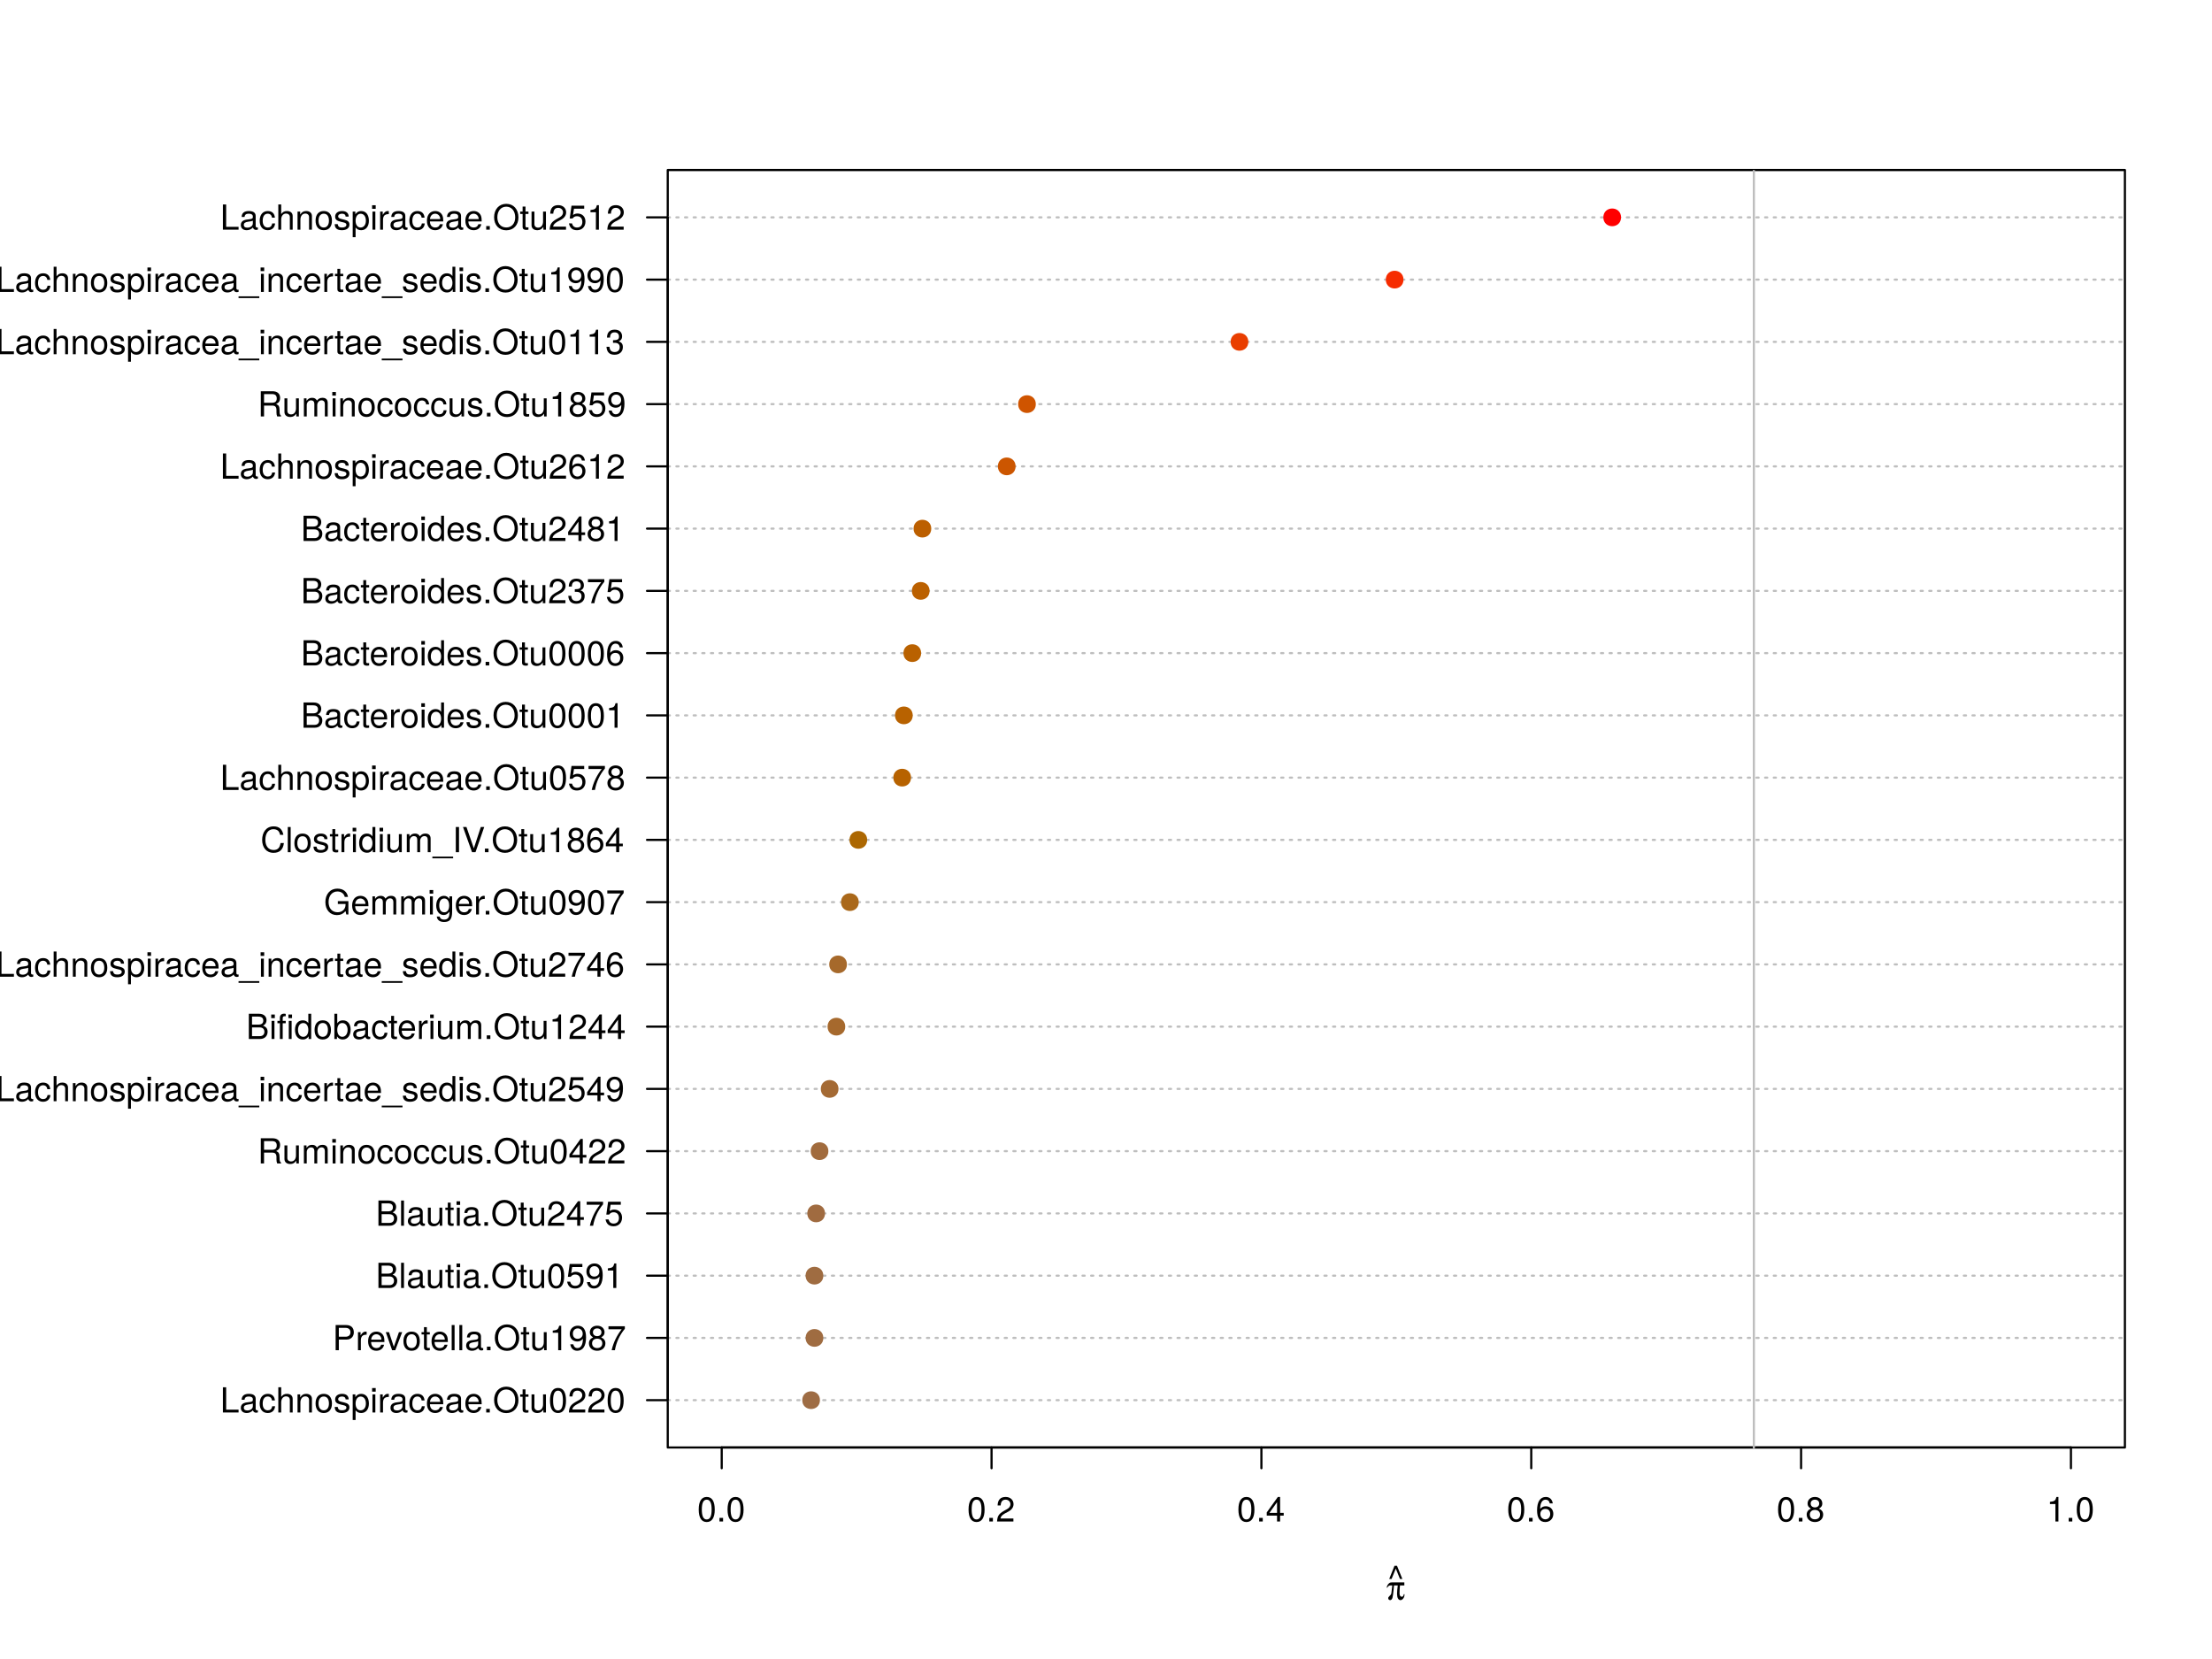 <?xml version="1.0" encoding="UTF-8"?>
<svg xmlns="http://www.w3.org/2000/svg" xmlns:xlink="http://www.w3.org/1999/xlink" width="768pt" height="576pt" viewBox="0 0 768 576" version="1.1">
<defs>
<g>
<symbol overflow="visible" id="glyph0-0">
<path style="stroke:none;" d=""/>
</symbol>
<symbol overflow="visible" id="glyph0-1">
<path style="stroke:none;" d="M 6.078 -4.094 C 6.078 -7.047 5.141 -8.516 3.297 -8.516 C 1.469 -8.516 0.516 -7.016 0.516 -4.156 C 0.516 -1.297 1.469 0.188 3.297 0.188 C 5.094 0.188 6.078 -1.297 6.078 -4.094 Z M 5 -4.188 C 5 -1.781 4.453 -0.703 3.281 -0.703 C 2.156 -0.703 1.594 -1.828 1.594 -4.156 C 1.594 -6.484 2.156 -7.578 3.297 -7.578 C 4.438 -7.578 5 -6.469 5 -4.188 Z M 5 -4.188 "/>
</symbol>
<symbol overflow="visible" id="glyph0-2">
<path style="stroke:none;" d="M 2.297 0 L 2.297 -1.25 L 1.047 -1.25 L 1.047 0 Z M 2.297 0 "/>
</symbol>
<symbol overflow="visible" id="glyph0-3">
<path style="stroke:none;" d="M 6.125 -6.016 C 6.125 -7.453 5.016 -8.516 3.406 -8.516 C 1.672 -8.516 0.656 -7.625 0.594 -5.562 L 1.656 -5.562 C 1.734 -6.984 2.328 -7.578 3.375 -7.578 C 4.328 -7.578 5.047 -6.906 5.047 -5.984 C 5.047 -5.312 4.656 -4.734 3.906 -4.312 L 2.797 -3.688 C 1.016 -2.672 0.5 -1.875 0.406 0 L 6.078 0 L 6.078 -1.047 L 1.594 -1.047 C 1.703 -1.734 2.094 -2.188 3.125 -2.797 L 4.328 -3.438 C 5.516 -4.078 6.125 -4.969 6.125 -6.016 Z M 6.125 -6.016 "/>
</symbol>
<symbol overflow="visible" id="glyph0-4">
<path style="stroke:none;" d="M 6.234 -2.047 L 6.234 -2.984 L 4.984 -2.984 L 4.984 -8.516 L 4.203 -8.516 L 0.344 -3.156 L 0.344 -2.047 L 3.922 -2.047 L 3.922 0 L 4.984 0 L 4.984 -2.047 Z M 3.922 -2.984 L 1.266 -2.984 L 3.922 -6.703 Z M 3.922 -2.984 "/>
</symbol>
<symbol overflow="visible" id="glyph0-5">
<path style="stroke:none;" d="M 6.156 -2.641 C 6.156 -4.219 5.078 -5.297 3.547 -5.297 C 2.719 -5.297 2.047 -4.969 1.594 -4.344 C 1.609 -6.422 2.281 -7.578 3.484 -7.578 C 4.234 -7.578 4.75 -7.109 4.922 -6.281 L 5.969 -6.281 C 5.766 -7.688 4.859 -8.516 3.562 -8.516 C 1.578 -8.516 0.516 -6.844 0.516 -3.875 C 0.516 -1.219 1.422 0.188 3.375 0.188 C 4.984 0.188 6.156 -0.969 6.156 -2.641 Z M 5.078 -2.562 C 5.078 -1.484 4.359 -0.75 3.391 -0.75 C 2.406 -0.75 1.656 -1.531 1.656 -2.609 C 1.656 -3.672 2.375 -4.359 3.422 -4.359 C 4.438 -4.359 5.078 -3.703 5.078 -2.562 Z M 5.078 -2.562 "/>
</symbol>
<symbol overflow="visible" id="glyph0-6">
<path style="stroke:none;" d="M 6.156 -2.406 C 6.156 -3.344 5.672 -4.016 4.688 -4.469 C 5.562 -5 5.859 -5.438 5.859 -6.234 C 5.859 -7.578 4.812 -8.516 3.297 -8.516 C 1.797 -8.516 0.75 -7.578 0.75 -6.234 C 0.75 -5.453 1.031 -5.016 1.891 -4.469 C 0.922 -4.016 0.438 -3.344 0.438 -2.406 C 0.438 -0.859 1.625 0.188 3.297 0.188 C 4.984 0.188 6.156 -0.859 6.156 -2.406 Z M 4.781 -6.219 C 4.781 -5.422 4.188 -4.891 3.297 -4.891 C 2.406 -4.891 1.828 -5.422 1.828 -6.234 C 1.828 -7.047 2.406 -7.578 3.297 -7.578 C 4.203 -7.578 4.781 -7.047 4.781 -6.219 Z M 5.078 -2.391 C 5.078 -1.375 4.359 -0.75 3.281 -0.75 C 2.25 -0.75 1.531 -1.391 1.531 -2.391 C 1.531 -3.391 2.25 -4.016 3.297 -4.016 C 4.359 -4.016 5.078 -3.391 5.078 -2.391 Z M 5.078 -2.391 "/>
</symbol>
<symbol overflow="visible" id="glyph0-7">
<path style="stroke:none;" d="M 4.156 0 L 4.156 -8.516 L 3.469 -8.516 C 3.094 -7.203 2.859 -7.016 1.219 -6.812 L 1.219 -6.062 L 3.109 -6.062 L 3.109 0 Z M 4.156 0 "/>
</symbol>
<symbol overflow="visible" id="glyph0-8">
<path style="stroke:none;" d="M 5.094 -3.953 L 3.234 -8.516 L 2.359 -8.516 L 0.531 -3.953 L 1.359 -3.953 L 2.812 -7.547 L 4.266 -3.953 Z M 5.094 -3.953 "/>
</symbol>
<symbol overflow="visible" id="glyph0-9">
<path style="stroke:none;" d="M 6.391 0 L 6.391 -0.984 L 2.078 -0.984 L 2.078 -8.75 L 0.953 -8.75 L 0.953 0 Z M 6.391 0 "/>
</symbol>
<symbol overflow="visible" id="glyph0-10">
<path style="stroke:none;" d="M 6.422 -0.031 L 6.422 -0.781 C 6.312 -0.75 6.266 -0.75 6.203 -0.75 C 5.859 -0.75 5.656 -0.938 5.656 -1.25 L 5.656 -4.75 C 5.656 -5.875 4.844 -6.469 3.297 -6.469 C 1.781 -6.469 0.844 -5.875 0.781 -4.422 L 1.781 -4.422 C 1.875 -5.203 2.328 -5.547 3.266 -5.547 C 4.156 -5.547 4.672 -5.203 4.672 -4.609 L 4.672 -4.344 C 4.672 -3.922 4.422 -3.75 3.625 -3.641 C 2.203 -3.469 1.984 -3.422 1.609 -3.266 C 0.875 -2.969 0.5 -2.406 0.5 -1.625 C 0.5 -0.484 1.297 0.188 2.562 0.188 C 3.375 0.188 4.156 -0.156 4.703 -0.75 C 4.812 -0.266 5.25 0.078 5.734 0.078 C 5.938 0.078 6.094 0.062 6.422 -0.031 Z M 4.672 -2.172 C 4.672 -1.266 3.75 -0.703 2.781 -0.703 C 2 -0.703 1.547 -0.969 1.547 -1.656 C 1.547 -2.312 1.984 -2.609 3.062 -2.766 C 4.109 -2.906 4.328 -2.953 4.672 -3.109 Z M 4.672 -2.172 "/>
</symbol>
<symbol overflow="visible" id="glyph0-11">
<path style="stroke:none;" d="M 5.719 -2.156 L 4.719 -2.156 C 4.547 -1.156 4.031 -0.75 3.188 -0.75 C 2.078 -0.75 1.422 -1.594 1.422 -3.078 C 1.422 -4.656 2.062 -5.547 3.156 -5.547 C 4 -5.547 4.531 -5.047 4.641 -4.172 L 5.656 -4.172 C 5.531 -5.719 4.578 -6.469 3.172 -6.469 C 1.469 -6.469 0.375 -5.172 0.375 -3.078 C 0.375 -1.062 1.453 0.188 3.156 0.188 C 4.656 0.188 5.609 -0.719 5.719 -2.156 Z M 5.719 -2.156 "/>
</symbol>
<symbol overflow="visible" id="glyph0-12">
<path style="stroke:none;" d="M 5.828 0 L 5.828 -4.75 C 5.828 -5.812 5.078 -6.469 3.859 -6.469 C 2.969 -6.469 2.422 -6.188 1.844 -5.422 L 1.844 -8.75 L 0.844 -8.75 L 0.844 0 L 1.844 0 L 1.844 -3.469 C 1.844 -4.75 2.516 -5.594 3.547 -5.594 C 4.25 -5.594 4.844 -5.188 4.844 -4.359 L 4.844 0 Z M 5.828 0 "/>
</symbol>
<symbol overflow="visible" id="glyph0-13">
<path style="stroke:none;" d="M 5.844 0 L 5.844 -4.75 C 5.844 -5.797 5.062 -6.469 3.859 -6.469 C 2.922 -6.469 2.312 -6.109 1.766 -5.234 L 1.766 -6.281 L 0.844 -6.281 L 0.844 0 L 1.844 0 L 1.844 -3.469 C 1.844 -4.75 2.531 -5.594 3.547 -5.594 C 4.344 -5.594 4.844 -5.109 4.844 -4.359 L 4.844 0 Z M 5.844 0 "/>
</symbol>
<symbol overflow="visible" id="glyph0-14">
<path style="stroke:none;" d="M 6.125 -3.094 C 6.125 -5.266 5.078 -6.469 3.266 -6.469 C 1.5 -6.469 0.438 -5.25 0.438 -3.141 C 0.438 -1.031 1.484 0.188 3.281 0.188 C 5.047 0.188 6.125 -1.031 6.125 -3.094 Z M 5.078 -3.109 C 5.078 -1.625 4.375 -0.75 3.281 -0.75 C 2.156 -0.75 1.469 -1.625 1.469 -3.141 C 1.469 -4.656 2.156 -5.547 3.281 -5.547 C 4.406 -5.547 5.078 -4.672 5.078 -3.109 Z M 5.078 -3.109 "/>
</symbol>
<symbol overflow="visible" id="glyph0-15">
<path style="stroke:none;" d="M 5.516 -1.766 C 5.516 -2.703 4.984 -3.172 3.734 -3.469 L 2.766 -3.703 C 1.953 -3.891 1.609 -4.156 1.609 -4.594 C 1.609 -5.172 2.125 -5.547 2.938 -5.547 C 3.75 -5.547 4.172 -5.203 4.203 -4.531 L 5.25 -4.531 C 5.25 -5.766 4.422 -6.469 2.969 -6.469 C 1.516 -6.469 0.562 -5.719 0.562 -4.547 C 0.562 -3.562 1.062 -3.094 2.562 -2.734 L 3.484 -2.516 C 4.188 -2.344 4.469 -2.141 4.469 -1.688 C 4.469 -1.094 3.875 -0.75 3 -0.75 C 2.094 -0.75 1.594 -0.953 1.469 -1.922 L 0.406 -1.922 C 0.453 -0.469 1.266 0.188 2.922 0.188 C 4.5 0.188 5.516 -0.547 5.516 -1.766 Z M 5.516 -1.766 "/>
</symbol>
<symbol overflow="visible" id="glyph0-16">
<path style="stroke:none;" d="M 6.281 -3.078 C 6.281 -5.203 5.25 -6.469 3.578 -6.469 C 2.719 -6.469 2.047 -6.078 1.578 -5.344 L 1.578 -6.281 L 0.656 -6.281 L 0.656 2.609 L 1.656 2.609 L 1.656 -0.75 C 2.188 -0.109 2.766 0.188 3.594 0.188 C 5.203 0.188 6.281 -1.078 6.281 -3.078 Z M 5.234 -3.109 C 5.234 -1.688 4.5 -0.75 3.406 -0.75 C 2.359 -0.75 1.656 -1.625 1.656 -3.094 C 1.656 -4.578 2.359 -5.531 3.406 -5.531 C 4.516 -5.531 5.234 -4.609 5.234 -3.109 Z M 5.234 -3.109 "/>
</symbol>
<symbol overflow="visible" id="glyph0-17">
<path style="stroke:none;" d="M 1.844 0 L 1.844 -6.281 L 0.844 -6.281 L 0.844 0 Z M 1.969 -7.234 L 1.969 -8.484 L 0.719 -8.484 L 0.719 -7.234 Z M 1.969 -7.234 "/>
</symbol>
<symbol overflow="visible" id="glyph0-18">
<path style="stroke:none;" d="M 3.859 -5.406 L 3.859 -6.438 C 3.688 -6.453 3.594 -6.469 3.469 -6.469 C 2.812 -6.469 2.328 -6.078 1.75 -5.141 L 1.75 -6.281 L 0.844 -6.281 L 0.844 0 L 1.844 0 L 1.844 -3.266 C 1.844 -4.688 2.297 -5.391 3.859 -5.406 Z M 3.859 -5.406 "/>
</symbol>
<symbol overflow="visible" id="glyph0-19">
<path style="stroke:none;" d="M 6.156 -2.859 C 6.156 -3.766 6.078 -4.344 5.906 -4.812 C 5.5 -5.844 4.531 -6.469 3.359 -6.469 C 1.609 -6.469 0.484 -5.172 0.484 -3.109 C 0.484 -1.047 1.578 0.188 3.344 0.188 C 4.781 0.188 5.766 -0.641 6.031 -1.906 L 5.016 -1.906 C 4.734 -1.078 4.172 -0.75 3.375 -0.75 C 2.328 -0.75 1.547 -1.422 1.531 -2.859 Z M 5.094 -3.75 C 5.094 -3.75 5.094 -3.703 5.078 -3.672 L 1.547 -3.672 C 1.625 -4.781 2.344 -5.547 3.344 -5.547 C 4.328 -5.547 5.094 -4.734 5.094 -3.75 Z M 5.094 -3.75 "/>
</symbol>
<symbol overflow="visible" id="glyph0-20">
<path style="stroke:none;" d="M 8.906 -4.234 C 8.906 -7.062 7.234 -8.969 4.672 -8.969 C 2.156 -8.969 0.453 -7.047 0.453 -4.312 C 0.453 -1.578 2.156 0.219 4.688 0.219 C 7.25 0.219 8.906 -1.672 8.906 -4.234 Z M 7.781 -4.266 C 7.781 -2.141 6.531 -0.766 4.688 -0.766 C 2.812 -0.766 1.578 -2.141 1.578 -4.312 C 1.578 -6.469 2.812 -7.984 4.672 -7.984 C 6.562 -7.984 7.781 -6.469 7.781 -4.266 Z M 7.781 -4.266 "/>
</symbol>
<symbol overflow="visible" id="glyph0-21">
<path style="stroke:none;" d="M 3.047 0 L 3.047 -0.844 C 2.922 -0.797 2.766 -0.797 2.562 -0.797 C 2.141 -0.797 2.016 -0.906 2.016 -1.359 L 2.016 -5.469 L 3.047 -5.469 L 3.047 -6.281 L 2.016 -6.281 L 2.016 -8.016 L 1.016 -8.016 L 1.016 -6.281 L 0.172 -6.281 L 0.172 -5.469 L 1.016 -5.469 L 1.016 -0.906 C 1.016 -0.281 1.453 0.078 2.234 0.078 C 2.469 0.078 2.719 0.062 3.047 0 Z M 3.047 0 "/>
</symbol>
<symbol overflow="visible" id="glyph0-22">
<path style="stroke:none;" d="M 5.781 0 L 5.781 -6.281 L 4.781 -6.281 L 4.781 -2.812 C 4.781 -1.531 4.109 -0.703 3.078 -0.703 C 2.281 -0.703 1.781 -1.172 1.781 -1.938 L 1.781 -6.281 L 0.781 -6.281 L 0.781 -1.531 C 0.781 -0.484 1.562 0.188 2.781 0.188 C 3.703 0.188 4.297 -0.141 4.891 -0.969 L 4.891 0 Z M 5.781 0 "/>
</symbol>
<symbol overflow="visible" id="glyph0-23">
<path style="stroke:none;" d="M 7.406 -6.188 C 7.406 -7.828 6.438 -8.75 4.703 -8.75 L 1.094 -8.75 L 1.094 0 L 2.203 0 L 2.203 -3.703 L 4.953 -3.703 C 6.391 -3.703 7.406 -4.734 7.406 -6.188 Z M 6.234 -6.234 C 6.234 -5.266 5.609 -4.688 4.531 -4.688 L 2.203 -4.688 L 2.203 -7.766 L 4.531 -7.766 C 5.609 -7.766 6.234 -7.188 6.234 -6.234 Z M 6.234 -6.234 "/>
</symbol>
<symbol overflow="visible" id="glyph0-24">
<path style="stroke:none;" d="M 5.828 -6.281 L 4.703 -6.281 L 2.922 -1.188 L 1.25 -6.281 L 0.125 -6.281 L 2.328 0 L 3.422 0 Z M 5.828 -6.281 "/>
</symbol>
<symbol overflow="visible" id="glyph0-25">
<path style="stroke:none;" d="M 1.812 0 L 1.812 -8.75 L 0.812 -8.75 L 0.812 0 Z M 1.812 0 "/>
</symbol>
<symbol overflow="visible" id="glyph0-26">
<path style="stroke:none;" d="M 6.109 -4.453 C 6.109 -7.109 5.188 -8.516 3.234 -8.516 C 1.625 -8.516 0.453 -7.359 0.453 -5.688 C 0.453 -4.109 1.531 -3.031 3.078 -3.031 C 3.875 -3.031 4.469 -3.328 5.016 -3.984 C 5 -1.906 4.328 -0.75 3.125 -0.75 C 2.375 -0.75 1.859 -1.219 1.688 -2.047 L 0.641 -2.047 C 0.844 -0.641 1.75 0.188 3.047 0.188 C 5.047 0.188 6.109 -1.516 6.109 -4.453 Z M 4.953 -5.719 C 4.953 -4.672 4.219 -3.969 3.188 -3.969 C 2.172 -3.969 1.531 -4.625 1.531 -5.766 C 1.531 -6.859 2.25 -7.578 3.234 -7.578 C 4.219 -7.578 4.953 -6.812 4.953 -5.719 Z M 4.953 -5.719 "/>
</symbol>
<symbol overflow="visible" id="glyph0-27">
<path style="stroke:none;" d="M 6.234 -7.438 L 6.234 -8.328 L 0.547 -8.328 L 0.547 -7.281 L 5.141 -7.281 C 3.453 -5.141 2.25 -2.656 1.656 0 L 2.781 0 C 3.25 -2.75 4.453 -5.312 6.234 -7.438 Z M 6.234 -7.438 "/>
</symbol>
<symbol overflow="visible" id="glyph0-28">
<path style="stroke:none;" d="M 7.469 -2.5 C 7.469 -3.547 7 -4.188 5.875 -4.625 C 6.672 -4.984 7.094 -5.641 7.094 -6.531 C 7.094 -7.797 6.156 -8.75 4.5 -8.75 L 0.953 -8.75 L 0.953 0 L 4.891 0 C 6.469 0 7.469 -1.062 7.469 -2.5 Z M 5.969 -6.375 C 5.969 -5.484 5.453 -4.984 4.219 -4.984 L 2.062 -4.984 L 2.062 -7.766 L 4.219 -7.766 C 5.453 -7.766 5.969 -7.266 5.969 -6.375 Z M 6.359 -2.484 C 6.359 -1.641 5.844 -0.984 4.781 -0.984 L 2.062 -0.984 L 2.062 -4 L 4.781 -4 C 5.844 -4 6.359 -3.344 6.359 -2.484 Z M 6.359 -2.484 "/>
</symbol>
<symbol overflow="visible" id="glyph0-29">
<path style="stroke:none;" d="M 6.156 -2.812 C 6.156 -4.5 5.047 -5.609 3.406 -5.609 C 2.812 -5.609 2.328 -5.453 1.844 -5.094 L 2.172 -7.281 L 5.719 -7.281 L 5.719 -8.328 L 1.312 -8.328 L 0.688 -3.875 L 1.656 -3.875 C 2.141 -4.469 2.562 -4.672 3.219 -4.672 C 4.359 -4.672 5.078 -3.938 5.078 -2.672 C 5.078 -1.453 4.375 -0.75 3.219 -0.75 C 2.297 -0.75 1.734 -1.219 1.469 -2.188 L 0.422 -2.188 C 0.766 -0.484 1.734 0.188 3.234 0.188 C 4.953 0.188 6.156 -1.016 6.156 -2.812 Z M 6.156 -2.812 "/>
</symbol>
<symbol overflow="visible" id="glyph0-30">
<path style="stroke:none;" d="M 8.141 0 L 8.141 -0.281 C 7.734 -0.562 7.625 -0.875 7.625 -2.047 C 7.594 -3.484 7.375 -3.906 6.438 -4.312 C 7.422 -4.797 7.812 -5.406 7.812 -6.406 C 7.812 -7.922 6.859 -8.75 5.141 -8.75 L 1.109 -8.75 L 1.109 0 L 2.234 0 L 2.234 -3.766 L 5.109 -3.766 C 6.094 -3.766 6.562 -3.281 6.547 -2.203 L 6.547 -1.422 C 6.531 -0.891 6.641 -0.359 6.797 0 Z M 6.641 -6.25 C 6.641 -5.219 6.125 -4.75 4.938 -4.75 L 2.234 -4.75 L 2.234 -7.766 L 4.938 -7.766 C 6.188 -7.766 6.641 -7.234 6.641 -6.25 Z M 6.641 -6.25 "/>
</symbol>
<symbol overflow="visible" id="glyph0-31">
<path style="stroke:none;" d="M 9.125 0 L 9.125 -4.719 C 9.125 -5.844 8.5 -6.469 7.312 -6.469 C 6.484 -6.469 5.969 -6.219 5.391 -5.516 C 5.016 -6.188 4.516 -6.469 3.703 -6.469 C 2.859 -6.469 2.297 -6.156 1.766 -5.406 L 1.766 -6.281 L 0.859 -6.281 L 0.859 0 L 1.844 0 L 1.844 -3.953 C 1.844 -4.859 2.516 -5.594 3.328 -5.594 C 4.062 -5.594 4.484 -5.141 4.484 -4.328 L 4.484 0 L 5.484 0 L 5.484 -3.953 C 5.484 -4.859 6.156 -5.594 6.969 -5.594 C 7.703 -5.594 8.125 -5.125 8.125 -4.328 L 8.125 0 Z M 9.125 0 "/>
</symbol>
<symbol overflow="visible" id="glyph0-32">
<path style="stroke:none;" d="M 6.938 2.125 L 6.938 1.531 L -0.266 1.531 L -0.266 2.125 Z M 6.938 2.125 "/>
</symbol>
<symbol overflow="visible" id="glyph0-33">
<path style="stroke:none;" d="M 5.938 0 L 5.938 -8.75 L 4.938 -8.75 L 4.938 -5.5 C 4.531 -6.125 3.859 -6.469 3.016 -6.469 C 1.375 -6.469 0.312 -5.203 0.312 -3.203 C 0.312 -1.078 1.359 0.188 3.047 0.188 C 3.906 0.188 4.516 -0.141 5.047 -0.922 L 5.047 0 Z M 4.938 -3.125 C 4.938 -1.672 4.25 -0.75 3.188 -0.75 C 2.094 -0.75 1.359 -1.688 1.359 -3.141 C 1.359 -4.609 2.094 -5.531 3.188 -5.531 C 4.266 -5.531 4.938 -4.578 4.938 -3.125 Z M 4.938 -3.125 "/>
</symbol>
<symbol overflow="visible" id="glyph0-34">
<path style="stroke:none;" d="M 3.094 -5.469 L 3.094 -6.281 L 2.047 -6.281 L 2.047 -7.266 C 2.047 -7.688 2.297 -7.906 2.75 -7.906 C 2.828 -7.906 2.875 -7.906 3.094 -7.891 L 3.094 -8.719 C 2.875 -8.766 2.734 -8.781 2.531 -8.781 C 1.609 -8.781 1.062 -8.25 1.062 -7.359 L 1.062 -6.281 L 0.219 -6.281 L 0.219 -5.469 L 1.062 -5.469 L 1.062 0 L 2.047 0 L 2.047 -5.469 Z M 5.141 0 L 5.141 -6.281 L 4.156 -6.281 L 4.156 0 Z M 5.281 -7.234 L 5.281 -8.484 L 4.031 -8.484 L 4.031 -7.234 Z M 5.281 -7.234 "/>
</symbol>
<symbol overflow="visible" id="glyph0-35">
<path style="stroke:none;" d="M 6.281 -3.219 C 6.281 -5.25 5.25 -6.469 3.594 -6.469 C 2.719 -6.469 2.109 -6.141 1.641 -5.438 L 1.641 -8.75 L 0.641 -8.75 L 0.641 0 L 1.547 0 L 1.547 -0.906 C 2.031 -0.172 2.656 0.188 3.547 0.188 C 5.203 0.188 6.281 -1.172 6.281 -3.219 Z M 5.234 -3.156 C 5.234 -1.734 4.484 -0.75 3.391 -0.75 C 2.344 -0.75 1.641 -1.719 1.641 -3.141 C 1.641 -4.625 2.344 -5.578 3.391 -5.531 C 4.516 -5.531 5.234 -4.562 5.234 -3.156 Z M 5.234 -3.156 "/>
</symbol>
<symbol overflow="visible" id="glyph0-36">
<path style="stroke:none;" d="M 8.516 0 L 8.516 -4.625 L 4.859 -4.625 L 4.859 -3.641 L 7.531 -3.641 L 7.531 -3.391 C 7.531 -1.844 6.375 -0.766 4.781 -0.766 C 2.797 -0.766 1.641 -2.203 1.641 -4.344 C 1.641 -6.484 2.875 -7.984 4.719 -7.984 C 6.047 -7.984 7.016 -7.219 7.25 -6.094 L 8.391 -6.094 C 8.078 -7.875 6.734 -8.969 4.734 -8.969 C 2.047 -8.969 0.531 -6.906 0.531 -4.281 C 0.531 -1.594 2.172 0.219 4.531 0.219 C 5.719 0.219 6.672 -0.203 7.531 -1.156 L 7.797 0 Z M 8.516 0 "/>
</symbol>
<symbol overflow="visible" id="glyph0-37">
<path style="stroke:none;" d="M 5.875 -1.031 L 5.875 -6.281 L 4.938 -6.281 L 4.938 -5.375 C 4.438 -6.125 3.828 -6.469 3.031 -6.469 C 1.422 -6.469 0.344 -5.125 0.344 -3.078 C 0.344 -1.109 1.469 0.188 2.938 0.188 C 3.734 0.188 4.281 -0.156 4.938 -0.953 L 4.938 -0.531 C 4.938 1.141 4.266 1.781 3.094 1.781 C 2.297 1.781 1.688 1.484 1.578 0.719 L 0.547 0.719 C 0.656 1.906 1.578 2.609 3.062 2.609 C 5.031 2.609 5.875 1.734 5.875 -1.031 Z M 4.844 -3.109 C 4.844 -1.609 4.203 -0.75 3.141 -0.75 C 2.047 -0.75 1.391 -1.625 1.391 -3.141 C 1.391 -4.656 2.062 -5.547 3.125 -5.547 C 4.219 -5.547 4.844 -4.625 4.844 -3.109 Z M 4.844 -3.109 "/>
</symbol>
<symbol overflow="visible" id="glyph0-38">
<path style="stroke:none;" d="M 8.125 -3.188 L 6.969 -3.188 C 6.703 -1.531 6.016 -0.766 4.531 -0.766 C 2.797 -0.766 1.688 -2.094 1.688 -4.281 C 1.688 -6.531 2.75 -7.984 4.438 -7.984 C 5.812 -7.984 6.531 -7.375 6.797 -6.031 L 7.938 -6.031 C 7.594 -7.953 6.484 -8.969 4.578 -8.969 C 1.922 -8.969 0.578 -6.828 0.578 -4.266 C 0.578 -1.719 1.953 0.219 4.531 0.219 C 6.656 0.219 7.859 -0.906 8.125 -3.188 Z M 8.125 -3.188 "/>
</symbol>
<symbol overflow="visible" id="glyph0-39">
<path style="stroke:none;" d="M 2.312 0 L 2.312 -8.75 L 1.203 -8.75 L 1.203 0 Z M 2.312 0 "/>
</symbol>
<symbol overflow="visible" id="glyph0-40">
<path style="stroke:none;" d="M 7.734 -8.75 L 6.547 -8.75 L 4.125 -1.344 L 1.562 -8.75 L 0.359 -8.75 L 3.5 0 L 4.703 0 Z M 7.734 -8.75 "/>
</symbol>
<symbol overflow="visible" id="glyph0-41">
<path style="stroke:none;" d="M 6.078 -2.469 C 6.078 -3.5 5.656 -4.109 4.625 -4.453 C 5.422 -4.766 5.812 -5.312 5.812 -6.172 C 5.812 -7.625 4.844 -8.516 3.234 -8.516 C 1.516 -8.516 0.594 -7.578 0.562 -5.766 L 1.625 -5.766 C 1.641 -7.016 2.156 -7.578 3.234 -7.578 C 4.172 -7.578 4.734 -7.031 4.734 -6.125 C 4.734 -5.219 4.344 -4.844 2.656 -4.844 L 2.656 -3.953 L 3.234 -3.953 C 4.391 -3.953 4.984 -3.406 4.984 -2.453 C 4.984 -1.391 4.328 -0.75 3.234 -0.75 C 2.078 -0.75 1.516 -1.328 1.438 -2.562 L 0.391 -2.562 C 0.516 -0.672 1.453 0.188 3.188 0.188 C 4.938 0.188 6.078 -0.859 6.078 -2.469 Z M 6.078 -2.469 "/>
</symbol>
<symbol overflow="visible" id="glyph1-0">
<path style="stroke:none;" d=""/>
</symbol>
<symbol overflow="visible" id="glyph1-1">
<path style="stroke:none;" d="M 0.359 -4.172 C 0.75 -4.797 0.953 -4.938 1.531 -4.938 L 2.094 -4.938 L 1.781 -2.266 C 1.734 -1.938 1.578 -1.672 1.156 -1.297 C 0.797 -0.953 0.688 -0.766 0.688 -0.5 C 0.688 -0.141 0.969 0.156 1.344 0.156 C 1.719 0.156 2 -0.125 2.156 -0.641 C 2.266 -0.953 2.438 -2.172 2.547 -3.391 L 2.688 -4.938 L 4 -4.938 C 3.859 -3.984 3.75 -2.688 3.75 -2 C 3.75 -0.656 4.203 0.156 4.938 0.156 C 5.406 0.156 5.812 -0.172 6.109 -0.734 C 6.281 -1.062 6.328 -1.297 6.359 -1.891 L 6.078 -1.891 C 6.016 -1.312 5.781 -1.016 5.391 -1.016 C 5.141 -1.016 4.891 -1.188 4.766 -1.438 C 4.656 -1.656 4.625 -1.844 4.625 -2.25 C 4.625 -3.156 4.688 -4.266 4.766 -4.938 L 6.281 -4.938 L 6.281 -6 L 2.078 -6 C 1.422 -6 1.203 -5.922 0.859 -5.578 C 0.516 -5.25 0.328 -4.891 0.125 -4.172 Z M 0.359 -4.172 "/>
</symbol>
</g>
<clipPath id="clip1">
  <path d="M 231.84 485 L 738.762 485 L 738.762 487 L 231.84 487 Z M 231.84 485 "/>
</clipPath>
<clipPath id="clip2">
  <path d="M 231.84 464 L 738.762 464 L 738.762 465 L 231.84 465 Z M 231.84 464 "/>
</clipPath>
<clipPath id="clip3">
  <path d="M 231.84 442 L 738.762 442 L 738.762 444 L 231.84 444 Z M 231.84 442 "/>
</clipPath>
<clipPath id="clip4">
  <path d="M 231.84 420 L 738.762 420 L 738.762 422 L 231.84 422 Z M 231.84 420 "/>
</clipPath>
<clipPath id="clip5">
  <path d="M 231.84 399 L 738.762 399 L 738.762 401 L 231.84 401 Z M 231.84 399 "/>
</clipPath>
<clipPath id="clip6">
  <path d="M 231.84 377 L 738.762 377 L 738.762 379 L 231.84 379 Z M 231.84 377 "/>
</clipPath>
<clipPath id="clip7">
  <path d="M 231.84 356 L 738.762 356 L 738.762 357 L 231.84 357 Z M 231.84 356 "/>
</clipPath>
<clipPath id="clip8">
  <path d="M 231.84 334 L 738.762 334 L 738.762 336 L 231.84 336 Z M 231.84 334 "/>
</clipPath>
<clipPath id="clip9">
  <path d="M 231.84 312 L 738.762 312 L 738.762 314 L 231.84 314 Z M 231.84 312 "/>
</clipPath>
<clipPath id="clip10">
  <path d="M 231.84 291 L 738.762 291 L 738.762 292 L 231.84 292 Z M 231.84 291 "/>
</clipPath>
<clipPath id="clip11">
  <path d="M 231.84 269 L 738.762 269 L 738.762 271 L 231.84 271 Z M 231.84 269 "/>
</clipPath>
<clipPath id="clip12">
  <path d="M 231.84 248 L 738.762 248 L 738.762 249 L 231.84 249 Z M 231.84 248 "/>
</clipPath>
<clipPath id="clip13">
  <path d="M 231.84 226 L 738.762 226 L 738.762 228 L 231.84 228 Z M 231.84 226 "/>
</clipPath>
<clipPath id="clip14">
  <path d="M 231.84 204 L 738.762 204 L 738.762 206 L 231.84 206 Z M 231.84 204 "/>
</clipPath>
<clipPath id="clip15">
  <path d="M 231.84 183 L 738.762 183 L 738.762 184 L 231.84 184 Z M 231.84 183 "/>
</clipPath>
<clipPath id="clip16">
  <path d="M 231.84 161 L 738.762 161 L 738.762 163 L 231.84 163 Z M 231.84 161 "/>
</clipPath>
<clipPath id="clip17">
  <path d="M 231.84 139 L 738.762 139 L 738.762 141 L 231.84 141 Z M 231.84 139 "/>
</clipPath>
<clipPath id="clip18">
  <path d="M 231.84 118 L 738.762 118 L 738.762 120 L 231.84 120 Z M 231.84 118 "/>
</clipPath>
<clipPath id="clip19">
  <path d="M 231.84 96 L 738.762 96 L 738.762 98 L 231.84 98 Z M 231.84 96 "/>
</clipPath>
<clipPath id="clip20">
  <path d="M 231.84 75 L 738.762 75 L 738.762 76 L 231.84 76 Z M 231.84 75 "/>
</clipPath>
<clipPath id="clip21">
  <path d="M 608 59.039 L 610 59.039 L 610 503 L 608 503 Z M 608 59.039 "/>
</clipPath>
</defs>
<g id="surface4493">
<rect x="0" y="0" width="768" height="576" style="fill:rgb(100%,100%,100%);fill-opacity:1;stroke:none;"/>
<path style="fill:none;stroke-width:0.75;stroke-linecap:round;stroke-linejoin:round;stroke:rgb(0%,0%,0%);stroke-opacity:1;stroke-miterlimit:10;" d="M 250.578 502.559 L 719.023 502.559 "/>
<path style="fill:none;stroke-width:0.75;stroke-linecap:round;stroke-linejoin:round;stroke:rgb(0%,0%,0%);stroke-opacity:1;stroke-miterlimit:10;" d="M 250.578 502.559 L 250.578 509.762 "/>
<path style="fill:none;stroke-width:0.75;stroke-linecap:round;stroke-linejoin:round;stroke:rgb(0%,0%,0%);stroke-opacity:1;stroke-miterlimit:10;" d="M 344.266 502.559 L 344.266 509.762 "/>
<path style="fill:none;stroke-width:0.75;stroke-linecap:round;stroke-linejoin:round;stroke:rgb(0%,0%,0%);stroke-opacity:1;stroke-miterlimit:10;" d="M 437.957 502.559 L 437.957 509.762 "/>
<path style="fill:none;stroke-width:0.75;stroke-linecap:round;stroke-linejoin:round;stroke:rgb(0%,0%,0%);stroke-opacity:1;stroke-miterlimit:10;" d="M 531.645 502.559 L 531.645 509.762 "/>
<path style="fill:none;stroke-width:0.75;stroke-linecap:round;stroke-linejoin:round;stroke:rgb(0%,0%,0%);stroke-opacity:1;stroke-miterlimit:10;" d="M 625.332 502.559 L 625.332 509.762 "/>
<path style="fill:none;stroke-width:0.75;stroke-linecap:round;stroke-linejoin:round;stroke:rgb(0%,0%,0%);stroke-opacity:1;stroke-miterlimit:10;" d="M 719.023 502.559 L 719.023 509.762 "/>
<g style="fill:rgb(0%,0%,0%);fill-opacity:1;">
  <use xlink:href="#glyph0-1" x="242.078" y="528.257"/>
  <use xlink:href="#glyph0-2" x="248.75" y="528.257"/>
  <use xlink:href="#glyph0-1" x="252.086" y="528.257"/>
</g>
<g style="fill:rgb(0%,0%,0%);fill-opacity:1;">
  <use xlink:href="#glyph0-1" x="335.766" y="528.257"/>
  <use xlink:href="#glyph0-2" x="342.438" y="528.257"/>
  <use xlink:href="#glyph0-3" x="345.773" y="528.257"/>
</g>
<g style="fill:rgb(0%,0%,0%);fill-opacity:1;">
  <use xlink:href="#glyph0-1" x="429.457" y="528.257"/>
  <use xlink:href="#glyph0-2" x="436.129" y="528.257"/>
  <use xlink:href="#glyph0-4" x="439.465" y="528.257"/>
</g>
<g style="fill:rgb(0%,0%,0%);fill-opacity:1;">
  <use xlink:href="#glyph0-1" x="523.145" y="528.257"/>
  <use xlink:href="#glyph0-2" x="529.816" y="528.257"/>
  <use xlink:href="#glyph0-5" x="533.152" y="528.257"/>
</g>
<g style="fill:rgb(0%,0%,0%);fill-opacity:1;">
  <use xlink:href="#glyph0-1" x="616.832" y="528.257"/>
  <use xlink:href="#glyph0-2" x="623.504" y="528.257"/>
  <use xlink:href="#glyph0-6" x="626.84" y="528.257"/>
</g>
<g style="fill:rgb(0%,0%,0%);fill-opacity:1;">
  <use xlink:href="#glyph0-7" x="710.523" y="528.257"/>
  <use xlink:href="#glyph0-2" x="717.195" y="528.257"/>
  <use xlink:href="#glyph0-1" x="720.531" y="528.257"/>
</g>
<path style="fill:none;stroke-width:0.75;stroke-linecap:round;stroke-linejoin:round;stroke:rgb(0%,0%,0%);stroke-opacity:1;stroke-miterlimit:10;" d="M 231.84 502.559 L 737.762 502.559 L 737.762 59.039 L 231.84 59.039 L 231.84 502.559 "/>
<g style="fill:rgb(0%,0%,0%);fill-opacity:1;">
  <use xlink:href="#glyph1-1" x="481.301" y="555.401"/>
</g>
<g style="fill:rgb(0%,0%,0%);fill-opacity:1;">
  <use xlink:href="#glyph0-8" x="481.801" y="552.155"/>
</g>
<g clip-path="url(#clip1)" clip-rule="nonzero">
<path style="fill:none;stroke-width:0.75;stroke-linecap:round;stroke-linejoin:round;stroke:rgb(74.51%,74.51%,74.51%);stroke-opacity:1;stroke-dasharray:0.75,2.25;stroke-miterlimit:10;" d="M 231.84 486.133 L 737.762 486.133 "/>
</g>
<g clip-path="url(#clip2)" clip-rule="nonzero">
<path style="fill:none;stroke-width:0.75;stroke-linecap:round;stroke-linejoin:round;stroke:rgb(74.51%,74.51%,74.51%);stroke-opacity:1;stroke-dasharray:0.75,2.25;stroke-miterlimit:10;" d="M 231.84 464.52 L 737.762 464.52 "/>
</g>
<g clip-path="url(#clip3)" clip-rule="nonzero">
<path style="fill:none;stroke-width:0.75;stroke-linecap:round;stroke-linejoin:round;stroke:rgb(74.51%,74.51%,74.51%);stroke-opacity:1;stroke-dasharray:0.75,2.25;stroke-miterlimit:10;" d="M 231.84 442.906 L 737.762 442.906 "/>
</g>
<g clip-path="url(#clip4)" clip-rule="nonzero">
<path style="fill:none;stroke-width:0.75;stroke-linecap:round;stroke-linejoin:round;stroke:rgb(74.51%,74.51%,74.51%);stroke-opacity:1;stroke-dasharray:0.75,2.25;stroke-miterlimit:10;" d="M 231.84 421.293 L 737.762 421.293 "/>
</g>
<g clip-path="url(#clip5)" clip-rule="nonzero">
<path style="fill:none;stroke-width:0.75;stroke-linecap:round;stroke-linejoin:round;stroke:rgb(74.51%,74.51%,74.51%);stroke-opacity:1;stroke-dasharray:0.75,2.25;stroke-miterlimit:10;" d="M 231.84 399.676 L 737.762 399.676 "/>
</g>
<g clip-path="url(#clip6)" clip-rule="nonzero">
<path style="fill:none;stroke-width:0.75;stroke-linecap:round;stroke-linejoin:round;stroke:rgb(74.51%,74.51%,74.51%);stroke-opacity:1;stroke-dasharray:0.75,2.25;stroke-miterlimit:10;" d="M 231.84 378.062 L 737.762 378.062 "/>
</g>
<g clip-path="url(#clip7)" clip-rule="nonzero">
<path style="fill:none;stroke-width:0.75;stroke-linecap:round;stroke-linejoin:round;stroke:rgb(74.51%,74.51%,74.51%);stroke-opacity:1;stroke-dasharray:0.75,2.25;stroke-miterlimit:10;" d="M 231.84 356.449 L 737.762 356.449 "/>
</g>
<g clip-path="url(#clip8)" clip-rule="nonzero">
<path style="fill:none;stroke-width:0.75;stroke-linecap:round;stroke-linejoin:round;stroke:rgb(74.51%,74.51%,74.51%);stroke-opacity:1;stroke-dasharray:0.75,2.25;stroke-miterlimit:10;" d="M 231.84 334.836 L 737.762 334.836 "/>
</g>
<g clip-path="url(#clip9)" clip-rule="nonzero">
<path style="fill:none;stroke-width:0.75;stroke-linecap:round;stroke-linejoin:round;stroke:rgb(74.51%,74.51%,74.51%);stroke-opacity:1;stroke-dasharray:0.75,2.25;stroke-miterlimit:10;" d="M 231.84 313.223 L 737.762 313.223 "/>
</g>
<g clip-path="url(#clip10)" clip-rule="nonzero">
<path style="fill:none;stroke-width:0.75;stroke-linecap:round;stroke-linejoin:round;stroke:rgb(74.51%,74.51%,74.51%);stroke-opacity:1;stroke-dasharray:0.75,2.25;stroke-miterlimit:10;" d="M 231.84 291.605 L 737.762 291.605 "/>
</g>
<g clip-path="url(#clip11)" clip-rule="nonzero">
<path style="fill:none;stroke-width:0.75;stroke-linecap:round;stroke-linejoin:round;stroke:rgb(74.51%,74.51%,74.51%);stroke-opacity:1;stroke-dasharray:0.75,2.25;stroke-miterlimit:10;" d="M 231.84 269.992 L 737.762 269.992 "/>
</g>
<g clip-path="url(#clip12)" clip-rule="nonzero">
<path style="fill:none;stroke-width:0.75;stroke-linecap:round;stroke-linejoin:round;stroke:rgb(74.51%,74.51%,74.51%);stroke-opacity:1;stroke-dasharray:0.75,2.25;stroke-miterlimit:10;" d="M 231.84 248.379 L 737.762 248.379 "/>
</g>
<g clip-path="url(#clip13)" clip-rule="nonzero">
<path style="fill:none;stroke-width:0.75;stroke-linecap:round;stroke-linejoin:round;stroke:rgb(74.51%,74.51%,74.51%);stroke-opacity:1;stroke-dasharray:0.75,2.25;stroke-miterlimit:10;" d="M 231.84 226.766 L 737.762 226.766 "/>
</g>
<g clip-path="url(#clip14)" clip-rule="nonzero">
<path style="fill:none;stroke-width:0.75;stroke-linecap:round;stroke-linejoin:round;stroke:rgb(74.51%,74.51%,74.51%);stroke-opacity:1;stroke-dasharray:0.75,2.25;stroke-miterlimit:10;" d="M 231.84 205.152 L 737.762 205.152 "/>
</g>
<g clip-path="url(#clip15)" clip-rule="nonzero">
<path style="fill:none;stroke-width:0.75;stroke-linecap:round;stroke-linejoin:round;stroke:rgb(74.51%,74.51%,74.51%);stroke-opacity:1;stroke-dasharray:0.75,2.25;stroke-miterlimit:10;" d="M 231.84 183.535 L 737.762 183.535 "/>
</g>
<g clip-path="url(#clip16)" clip-rule="nonzero">
<path style="fill:none;stroke-width:0.75;stroke-linecap:round;stroke-linejoin:round;stroke:rgb(74.51%,74.51%,74.51%);stroke-opacity:1;stroke-dasharray:0.75,2.25;stroke-miterlimit:10;" d="M 231.84 161.922 L 737.762 161.922 "/>
</g>
<g clip-path="url(#clip17)" clip-rule="nonzero">
<path style="fill:none;stroke-width:0.75;stroke-linecap:round;stroke-linejoin:round;stroke:rgb(74.51%,74.51%,74.51%);stroke-opacity:1;stroke-dasharray:0.75,2.25;stroke-miterlimit:10;" d="M 231.84 140.309 L 737.762 140.309 "/>
</g>
<g clip-path="url(#clip18)" clip-rule="nonzero">
<path style="fill:none;stroke-width:0.75;stroke-linecap:round;stroke-linejoin:round;stroke:rgb(74.51%,74.51%,74.51%);stroke-opacity:1;stroke-dasharray:0.75,2.25;stroke-miterlimit:10;" d="M 231.84 118.695 L 737.762 118.695 "/>
</g>
<g clip-path="url(#clip19)" clip-rule="nonzero">
<path style="fill:none;stroke-width:0.75;stroke-linecap:round;stroke-linejoin:round;stroke:rgb(74.51%,74.51%,74.51%);stroke-opacity:1;stroke-dasharray:0.75,2.25;stroke-miterlimit:10;" d="M 231.84 97.082 L 737.762 97.082 "/>
</g>
<g clip-path="url(#clip20)" clip-rule="nonzero">
<path style="fill:none;stroke-width:0.75;stroke-linecap:round;stroke-linejoin:round;stroke:rgb(74.51%,74.51%,74.51%);stroke-opacity:1;stroke-dasharray:0.75,2.25;stroke-miterlimit:10;" d="M 231.84 75.465 L 737.762 75.465 "/>
</g>
<path style="fill-rule:nonzero;fill:rgb(61.961%,42.353%,26.667%);fill-opacity:1;stroke-width:0.75;stroke-linecap:round;stroke-linejoin:round;stroke:rgb(61.961%,42.353%,26.667%);stroke-opacity:1;stroke-miterlimit:10;" d="M 284.312 486.133 C 284.312 489.734 278.914 489.734 278.914 486.133 C 278.914 482.535 284.312 482.535 284.312 486.133 "/>
<path style="fill-rule:nonzero;fill:rgb(62.353%,42.353%,25.49%);fill-opacity:1;stroke-width:0.75;stroke-linecap:round;stroke-linejoin:round;stroke:rgb(62.353%,42.353%,25.49%);stroke-opacity:1;stroke-miterlimit:10;" d="M 285.484 464.52 C 285.484 468.121 280.082 468.121 280.082 464.52 C 280.082 460.918 285.484 460.918 285.484 464.52 "/>
<path style="fill-rule:nonzero;fill:rgb(62.353%,42.353%,25.49%);fill-opacity:1;stroke-width:0.75;stroke-linecap:round;stroke-linejoin:round;stroke:rgb(62.353%,42.353%,25.49%);stroke-opacity:1;stroke-miterlimit:10;" d="M 285.484 442.906 C 285.484 446.504 280.082 446.504 280.082 442.906 C 280.082 439.305 285.484 439.305 285.484 442.906 "/>
<path style="fill-rule:nonzero;fill:rgb(62.745%,41.961%,25.098%);fill-opacity:1;stroke-width:0.75;stroke-linecap:round;stroke-linejoin:round;stroke:rgb(62.745%,41.961%,25.098%);stroke-opacity:1;stroke-miterlimit:10;" d="M 286.07 421.293 C 286.07 424.891 280.668 424.891 280.668 421.293 C 280.668 417.691 286.07 417.691 286.07 421.293 "/>
<path style="fill-rule:nonzero;fill:rgb(63.137%,41.961%,23.922%);fill-opacity:1;stroke-width:0.75;stroke-linecap:round;stroke-linejoin:round;stroke:rgb(63.137%,41.961%,23.922%);stroke-opacity:1;stroke-miterlimit:10;" d="M 287.238 399.676 C 287.238 403.277 281.84 403.277 281.84 399.676 C 281.84 396.078 287.238 396.078 287.238 399.676 "/>
<path style="fill-rule:nonzero;fill:rgb(64.314%,41.569%,20.392%);fill-opacity:1;stroke-width:0.75;stroke-linecap:round;stroke-linejoin:round;stroke:rgb(64.314%,41.569%,20.392%);stroke-opacity:1;stroke-miterlimit:10;" d="M 290.754 378.062 C 290.754 381.664 285.352 381.664 285.352 378.062 C 285.352 374.465 290.754 374.465 290.754 378.062 "/>
<path style="fill-rule:nonzero;fill:rgb(65.098%,41.176%,17.647%);fill-opacity:1;stroke-width:0.75;stroke-linecap:round;stroke-linejoin:round;stroke:rgb(65.098%,41.176%,17.647%);stroke-opacity:1;stroke-miterlimit:10;" d="M 293.094 356.449 C 293.094 360.051 287.695 360.051 287.695 356.449 C 287.695 352.848 293.094 352.848 293.094 356.449 "/>
<path style="fill-rule:nonzero;fill:rgb(65.098%,41.176%,16.863%);fill-opacity:1;stroke-width:0.75;stroke-linecap:round;stroke-linejoin:round;stroke:rgb(65.098%,41.176%,16.863%);stroke-opacity:1;stroke-miterlimit:10;" d="M 293.68 334.836 C 293.68 338.434 288.281 338.434 288.281 334.836 C 288.281 331.234 293.68 331.234 293.68 334.836 "/>
<path style="fill-rule:nonzero;fill:rgb(66.667%,40.784%,10.196%);fill-opacity:1;stroke-width:0.75;stroke-linecap:round;stroke-linejoin:round;stroke:rgb(66.667%,40.784%,10.196%);stroke-opacity:1;stroke-miterlimit:10;" d="M 297.781 313.223 C 297.781 316.82 292.379 316.82 292.379 313.223 C 292.379 309.621 297.781 309.621 297.781 313.223 "/>
<path style="fill-rule:nonzero;fill:rgb(67.451%,40.392%,0.392%);fill-opacity:1;stroke-width:0.75;stroke-linecap:round;stroke-linejoin:round;stroke:rgb(67.451%,40.392%,0.392%);stroke-opacity:1;stroke-miterlimit:10;" d="M 300.707 291.605 C 300.707 295.207 295.309 295.207 295.309 291.605 C 295.309 288.008 300.707 288.008 300.707 291.605 "/>
<path style="fill-rule:nonzero;fill:rgb(71.765%,38.431%,0%);fill-opacity:1;stroke-width:0.75;stroke-linecap:round;stroke-linejoin:round;stroke:rgb(71.765%,38.431%,0%);stroke-opacity:1;stroke-miterlimit:10;" d="M 315.934 269.992 C 315.934 273.594 310.531 273.594 310.531 269.992 C 310.531 266.395 315.934 266.395 315.934 269.992 "/>
<path style="fill-rule:nonzero;fill:rgb(72.157%,38.431%,0%);fill-opacity:1;stroke-width:0.75;stroke-linecap:round;stroke-linejoin:round;stroke:rgb(72.157%,38.431%,0%);stroke-opacity:1;stroke-miterlimit:10;" d="M 316.52 248.379 C 316.52 251.98 311.117 251.98 311.117 248.379 C 311.117 244.777 316.52 244.777 316.52 248.379 "/>
<path style="fill-rule:nonzero;fill:rgb(72.549%,38.039%,0%);fill-opacity:1;stroke-width:0.75;stroke-linecap:round;stroke-linejoin:round;stroke:rgb(72.549%,38.039%,0%);stroke-opacity:1;stroke-miterlimit:10;" d="M 319.445 226.766 C 319.445 230.363 314.047 230.363 314.047 226.766 C 314.047 223.164 319.445 223.164 319.445 226.766 "/>
<path style="fill-rule:nonzero;fill:rgb(73.333%,37.647%,0%);fill-opacity:1;stroke-width:0.75;stroke-linecap:round;stroke-linejoin:round;stroke:rgb(73.333%,37.647%,0%);stroke-opacity:1;stroke-miterlimit:10;" d="M 322.375 205.152 C 322.375 208.75 316.973 208.75 316.973 205.152 C 316.973 201.551 322.375 201.551 322.375 205.152 "/>
<path style="fill-rule:nonzero;fill:rgb(73.725%,37.255%,0%);fill-opacity:1;stroke-width:0.75;stroke-linecap:round;stroke-linejoin:round;stroke:rgb(73.725%,37.255%,0%);stroke-opacity:1;stroke-miterlimit:10;" d="M 322.957 183.535 C 322.957 187.137 317.559 187.137 317.559 183.535 C 317.559 179.938 322.957 179.938 322.957 183.535 "/>
<path style="fill-rule:nonzero;fill:rgb(80%,33.725%,0%);fill-opacity:1;stroke-width:0.75;stroke-linecap:round;stroke-linejoin:round;stroke:rgb(80%,33.725%,0%);stroke-opacity:1;stroke-miterlimit:10;" d="M 352.238 161.922 C 352.238 165.523 346.836 165.523 346.836 161.922 C 346.836 158.324 352.238 158.324 352.238 161.922 "/>
<path style="fill-rule:nonzero;fill:rgb(81.176%,32.941%,0%);fill-opacity:1;stroke-width:0.75;stroke-linecap:round;stroke-linejoin:round;stroke:rgb(81.176%,32.941%,0%);stroke-opacity:1;stroke-miterlimit:10;" d="M 359.262 140.309 C 359.262 143.91 353.863 143.91 353.863 140.309 C 353.863 136.707 359.262 136.707 359.262 140.309 "/>
<path style="fill-rule:nonzero;fill:rgb(91.373%,24.314%,0%);fill-opacity:1;stroke-width:0.75;stroke-linecap:round;stroke-linejoin:round;stroke:rgb(91.373%,24.314%,0%);stroke-opacity:1;stroke-miterlimit:10;" d="M 433.043 118.695 C 433.043 122.293 427.645 122.293 427.645 118.695 C 427.645 115.094 433.043 115.094 433.043 118.695 "/>
<path style="fill-rule:nonzero;fill:rgb(96.471%,17.255%,0%);fill-opacity:1;stroke-width:0.75;stroke-linecap:round;stroke-linejoin:round;stroke:rgb(96.471%,17.255%,0%);stroke-opacity:1;stroke-miterlimit:10;" d="M 486.914 97.082 C 486.914 100.68 481.516 100.68 481.516 97.082 C 481.516 93.48 486.914 93.48 486.914 97.082 "/>
<path style="fill-rule:nonzero;fill:rgb(100%,0%,0%);fill-opacity:1;stroke-width:0.75;stroke-linecap:round;stroke-linejoin:round;stroke:rgb(100%,0%,0%);stroke-opacity:1;stroke-miterlimit:10;" d="M 562.449 75.465 C 562.449 79.066 557.051 79.066 557.051 75.465 C 557.051 71.867 562.449 71.867 562.449 75.465 "/>
<path style="fill:none;stroke-width:0.75;stroke-linecap:round;stroke-linejoin:round;stroke:rgb(0%,0%,0%);stroke-opacity:1;stroke-miterlimit:10;" d="M 231.84 486.133 L 231.84 75.465 "/>
<path style="fill:none;stroke-width:0.75;stroke-linecap:round;stroke-linejoin:round;stroke:rgb(0%,0%,0%);stroke-opacity:1;stroke-miterlimit:10;" d="M 231.84 486.133 L 224.641 486.133 "/>
<path style="fill:none;stroke-width:0.75;stroke-linecap:round;stroke-linejoin:round;stroke:rgb(0%,0%,0%);stroke-opacity:1;stroke-miterlimit:10;" d="M 231.84 464.52 L 224.641 464.52 "/>
<path style="fill:none;stroke-width:0.75;stroke-linecap:round;stroke-linejoin:round;stroke:rgb(0%,0%,0%);stroke-opacity:1;stroke-miterlimit:10;" d="M 231.84 442.906 L 224.641 442.906 "/>
<path style="fill:none;stroke-width:0.75;stroke-linecap:round;stroke-linejoin:round;stroke:rgb(0%,0%,0%);stroke-opacity:1;stroke-miterlimit:10;" d="M 231.84 421.293 L 224.641 421.293 "/>
<path style="fill:none;stroke-width:0.75;stroke-linecap:round;stroke-linejoin:round;stroke:rgb(0%,0%,0%);stroke-opacity:1;stroke-miterlimit:10;" d="M 231.84 399.676 L 224.641 399.676 "/>
<path style="fill:none;stroke-width:0.75;stroke-linecap:round;stroke-linejoin:round;stroke:rgb(0%,0%,0%);stroke-opacity:1;stroke-miterlimit:10;" d="M 231.84 378.062 L 224.641 378.062 "/>
<path style="fill:none;stroke-width:0.75;stroke-linecap:round;stroke-linejoin:round;stroke:rgb(0%,0%,0%);stroke-opacity:1;stroke-miterlimit:10;" d="M 231.84 356.449 L 224.641 356.449 "/>
<path style="fill:none;stroke-width:0.75;stroke-linecap:round;stroke-linejoin:round;stroke:rgb(0%,0%,0%);stroke-opacity:1;stroke-miterlimit:10;" d="M 231.84 334.836 L 224.641 334.836 "/>
<path style="fill:none;stroke-width:0.75;stroke-linecap:round;stroke-linejoin:round;stroke:rgb(0%,0%,0%);stroke-opacity:1;stroke-miterlimit:10;" d="M 231.84 313.223 L 224.641 313.223 "/>
<path style="fill:none;stroke-width:0.75;stroke-linecap:round;stroke-linejoin:round;stroke:rgb(0%,0%,0%);stroke-opacity:1;stroke-miterlimit:10;" d="M 231.84 291.605 L 224.641 291.605 "/>
<path style="fill:none;stroke-width:0.75;stroke-linecap:round;stroke-linejoin:round;stroke:rgb(0%,0%,0%);stroke-opacity:1;stroke-miterlimit:10;" d="M 231.84 269.992 L 224.641 269.992 "/>
<path style="fill:none;stroke-width:0.75;stroke-linecap:round;stroke-linejoin:round;stroke:rgb(0%,0%,0%);stroke-opacity:1;stroke-miterlimit:10;" d="M 231.84 248.379 L 224.641 248.379 "/>
<path style="fill:none;stroke-width:0.75;stroke-linecap:round;stroke-linejoin:round;stroke:rgb(0%,0%,0%);stroke-opacity:1;stroke-miterlimit:10;" d="M 231.84 226.766 L 224.641 226.766 "/>
<path style="fill:none;stroke-width:0.75;stroke-linecap:round;stroke-linejoin:round;stroke:rgb(0%,0%,0%);stroke-opacity:1;stroke-miterlimit:10;" d="M 231.84 205.152 L 224.641 205.152 "/>
<path style="fill:none;stroke-width:0.75;stroke-linecap:round;stroke-linejoin:round;stroke:rgb(0%,0%,0%);stroke-opacity:1;stroke-miterlimit:10;" d="M 231.84 183.535 L 224.641 183.535 "/>
<path style="fill:none;stroke-width:0.75;stroke-linecap:round;stroke-linejoin:round;stroke:rgb(0%,0%,0%);stroke-opacity:1;stroke-miterlimit:10;" d="M 231.84 161.922 L 224.641 161.922 "/>
<path style="fill:none;stroke-width:0.75;stroke-linecap:round;stroke-linejoin:round;stroke:rgb(0%,0%,0%);stroke-opacity:1;stroke-miterlimit:10;" d="M 231.84 140.309 L 224.641 140.309 "/>
<path style="fill:none;stroke-width:0.75;stroke-linecap:round;stroke-linejoin:round;stroke:rgb(0%,0%,0%);stroke-opacity:1;stroke-miterlimit:10;" d="M 231.84 118.695 L 224.641 118.695 "/>
<path style="fill:none;stroke-width:0.75;stroke-linecap:round;stroke-linejoin:round;stroke:rgb(0%,0%,0%);stroke-opacity:1;stroke-miterlimit:10;" d="M 231.84 97.082 L 224.641 97.082 "/>
<path style="fill:none;stroke-width:0.75;stroke-linecap:round;stroke-linejoin:round;stroke:rgb(0%,0%,0%);stroke-opacity:1;stroke-miterlimit:10;" d="M 231.84 75.465 L 224.641 75.465 "/>
<g style="fill:rgb(0%,0%,0%);fill-opacity:1;">
  <use xlink:href="#glyph0-9" x="76.441" y="490.409"/>
  <use xlink:href="#glyph0-10" x="83.113" y="490.409"/>
  <use xlink:href="#glyph0-11" x="89.785" y="490.409"/>
  <use xlink:href="#glyph0-12" x="95.785" y="490.409"/>
  <use xlink:href="#glyph0-13" x="102.457" y="490.409"/>
  <use xlink:href="#glyph0-14" x="109.129" y="490.409"/>
  <use xlink:href="#glyph0-15" x="115.801" y="490.409"/>
  <use xlink:href="#glyph0-16" x="121.801" y="490.409"/>
  <use xlink:href="#glyph0-17" x="128.473" y="490.409"/>
  <use xlink:href="#glyph0-18" x="131.137" y="490.409"/>
  <use xlink:href="#glyph0-10" x="135.073" y="490.409"/>
  <use xlink:href="#glyph0-11" x="141.745" y="490.409"/>
  <use xlink:href="#glyph0-19" x="147.745" y="490.409"/>
  <use xlink:href="#glyph0-10" x="154.417" y="490.409"/>
  <use xlink:href="#glyph0-19" x="161.089" y="490.409"/>
  <use xlink:href="#glyph0-2" x="167.761" y="490.409"/>
  <use xlink:href="#glyph0-20" x="171.097" y="490.409"/>
  <use xlink:href="#glyph0-21" x="180.433" y="490.409"/>
  <use xlink:href="#glyph0-22" x="183.769" y="490.409"/>
  <use xlink:href="#glyph0-1" x="190.44" y="490.409"/>
  <use xlink:href="#glyph0-3" x="197.112" y="490.409"/>
  <use xlink:href="#glyph0-3" x="203.784" y="490.409"/>
  <use xlink:href="#glyph0-1" x="210.456" y="490.409"/>
</g>
<g style="fill:rgb(0%,0%,0%);fill-opacity:1;">
  <use xlink:href="#glyph0-23" x="115.441" y="468.796"/>
  <use xlink:href="#glyph0-18" x="123.445" y="468.796"/>
  <use xlink:href="#glyph0-19" x="127.321" y="468.796"/>
  <use xlink:href="#glyph0-24" x="133.813" y="468.796"/>
  <use xlink:href="#glyph0-14" x="139.634" y="468.796"/>
  <use xlink:href="#glyph0-21" x="146.186" y="468.796"/>
  <use xlink:href="#glyph0-19" x="149.342" y="468.796"/>
  <use xlink:href="#glyph0-25" x="156.014" y="468.796"/>
  <use xlink:href="#glyph0-25" x="158.678" y="468.796"/>
  <use xlink:href="#glyph0-10" x="161.342" y="468.796"/>
  <use xlink:href="#glyph0-2" x="168.014" y="468.796"/>
  <use xlink:href="#glyph0-20" x="171.35" y="468.796"/>
  <use xlink:href="#glyph0-21" x="180.686" y="468.796"/>
  <use xlink:href="#glyph0-22" x="184.021" y="468.796"/>
  <use xlink:href="#glyph0-7" x="190.693" y="468.796"/>
  <use xlink:href="#glyph0-26" x="197.365" y="468.796"/>
  <use xlink:href="#glyph0-6" x="204.037" y="468.796"/>
  <use xlink:href="#glyph0-27" x="210.709" y="468.796"/>
</g>
<g style="fill:rgb(0%,0%,0%);fill-opacity:1;">
  <use xlink:href="#glyph0-28" x="130.441" y="447.183"/>
  <use xlink:href="#glyph0-25" x="138.445" y="447.183"/>
  <use xlink:href="#glyph0-10" x="141.109" y="447.183"/>
  <use xlink:href="#glyph0-22" x="147.781" y="447.183"/>
  <use xlink:href="#glyph0-21" x="154.453" y="447.183"/>
  <use xlink:href="#glyph0-17" x="157.789" y="447.183"/>
  <use xlink:href="#glyph0-10" x="160.453" y="447.183"/>
  <use xlink:href="#glyph0-2" x="167.125" y="447.183"/>
  <use xlink:href="#glyph0-20" x="170.461" y="447.183"/>
  <use xlink:href="#glyph0-21" x="179.797" y="447.183"/>
  <use xlink:href="#glyph0-22" x="183.133" y="447.183"/>
  <use xlink:href="#glyph0-1" x="189.805" y="447.183"/>
  <use xlink:href="#glyph0-29" x="196.477" y="447.183"/>
  <use xlink:href="#glyph0-26" x="203.148" y="447.183"/>
  <use xlink:href="#glyph0-7" x="209.82" y="447.183"/>
</g>
<g style="fill:rgb(0%,0%,0%);fill-opacity:1;">
  <use xlink:href="#glyph0-28" x="130.441" y="425.569"/>
  <use xlink:href="#glyph0-25" x="138.445" y="425.569"/>
  <use xlink:href="#glyph0-10" x="141.109" y="425.569"/>
  <use xlink:href="#glyph0-22" x="147.781" y="425.569"/>
  <use xlink:href="#glyph0-21" x="154.453" y="425.569"/>
  <use xlink:href="#glyph0-17" x="157.789" y="425.569"/>
  <use xlink:href="#glyph0-10" x="160.453" y="425.569"/>
  <use xlink:href="#glyph0-2" x="167.125" y="425.569"/>
  <use xlink:href="#glyph0-20" x="170.461" y="425.569"/>
  <use xlink:href="#glyph0-21" x="179.797" y="425.569"/>
  <use xlink:href="#glyph0-22" x="183.133" y="425.569"/>
  <use xlink:href="#glyph0-3" x="189.805" y="425.569"/>
  <use xlink:href="#glyph0-4" x="196.477" y="425.569"/>
  <use xlink:href="#glyph0-27" x="203.148" y="425.569"/>
  <use xlink:href="#glyph0-29" x="209.82" y="425.569"/>
</g>
<g style="fill:rgb(0%,0%,0%);fill-opacity:1;">
  <use xlink:href="#glyph0-30" x="89.441" y="403.952"/>
  <use xlink:href="#glyph0-22" x="97.985" y="403.952"/>
  <use xlink:href="#glyph0-31" x="104.657" y="403.952"/>
  <use xlink:href="#glyph0-17" x="114.653" y="403.952"/>
  <use xlink:href="#glyph0-13" x="117.317" y="403.952"/>
  <use xlink:href="#glyph0-14" x="123.989" y="403.952"/>
  <use xlink:href="#glyph0-11" x="130.661" y="403.952"/>
  <use xlink:href="#glyph0-14" x="136.661" y="403.952"/>
  <use xlink:href="#glyph0-11" x="143.333" y="403.952"/>
  <use xlink:href="#glyph0-11" x="149.333" y="403.952"/>
  <use xlink:href="#glyph0-22" x="155.333" y="403.952"/>
  <use xlink:href="#glyph0-15" x="162.005" y="403.952"/>
  <use xlink:href="#glyph0-2" x="168.005" y="403.952"/>
  <use xlink:href="#glyph0-20" x="171.341" y="403.952"/>
  <use xlink:href="#glyph0-21" x="180.677" y="403.952"/>
  <use xlink:href="#glyph0-22" x="184.013" y="403.952"/>
  <use xlink:href="#glyph0-1" x="190.685" y="403.952"/>
  <use xlink:href="#glyph0-4" x="197.356" y="403.952"/>
  <use xlink:href="#glyph0-3" x="204.028" y="403.952"/>
  <use xlink:href="#glyph0-3" x="210.7" y="403.952"/>
</g>
<g style="fill:rgb(0%,0%,0%);fill-opacity:1;">
  <use xlink:href="#glyph0-9" x="-1.559" y="382.339"/>
  <use xlink:href="#glyph0-10" x="5.113" y="382.339"/>
  <use xlink:href="#glyph0-11" x="11.785" y="382.339"/>
  <use xlink:href="#glyph0-12" x="17.785" y="382.339"/>
  <use xlink:href="#glyph0-13" x="24.457" y="382.339"/>
  <use xlink:href="#glyph0-14" x="31.129" y="382.339"/>
  <use xlink:href="#glyph0-15" x="37.801" y="382.339"/>
  <use xlink:href="#glyph0-16" x="43.801" y="382.339"/>
  <use xlink:href="#glyph0-17" x="50.473" y="382.339"/>
  <use xlink:href="#glyph0-18" x="53.137" y="382.339"/>
  <use xlink:href="#glyph0-10" x="57.073" y="382.339"/>
  <use xlink:href="#glyph0-11" x="63.745" y="382.339"/>
  <use xlink:href="#glyph0-19" x="69.745" y="382.339"/>
  <use xlink:href="#glyph0-10" x="76.417" y="382.339"/>
  <use xlink:href="#glyph0-32" x="83.089" y="382.339"/>
  <use xlink:href="#glyph0-17" x="89.761" y="382.339"/>
  <use xlink:href="#glyph0-13" x="92.425" y="382.339"/>
  <use xlink:href="#glyph0-11" x="99.097" y="382.339"/>
  <use xlink:href="#glyph0-19" x="105.097" y="382.339"/>
  <use xlink:href="#glyph0-18" x="111.769" y="382.339"/>
  <use xlink:href="#glyph0-21" x="116.125" y="382.339"/>
  <use xlink:href="#glyph0-10" x="119.461" y="382.339"/>
  <use xlink:href="#glyph0-19" x="126.133" y="382.339"/>
  <use xlink:href="#glyph0-32" x="132.805" y="382.339"/>
  <use xlink:href="#glyph0-15" x="139.477" y="382.339"/>
  <use xlink:href="#glyph0-19" x="145.477" y="382.339"/>
  <use xlink:href="#glyph0-33" x="152.148" y="382.339"/>
  <use xlink:href="#glyph0-17" x="158.82" y="382.339"/>
  <use xlink:href="#glyph0-15" x="161.484" y="382.339"/>
  <use xlink:href="#glyph0-2" x="167.484" y="382.339"/>
  <use xlink:href="#glyph0-20" x="170.82" y="382.339"/>
  <use xlink:href="#glyph0-21" x="180.156" y="382.339"/>
  <use xlink:href="#glyph0-22" x="183.492" y="382.339"/>
  <use xlink:href="#glyph0-3" x="190.164" y="382.339"/>
  <use xlink:href="#glyph0-29" x="196.836" y="382.339"/>
  <use xlink:href="#glyph0-4" x="203.508" y="382.339"/>
  <use xlink:href="#glyph0-26" x="210.18" y="382.339"/>
</g>
<g style="fill:rgb(0%,0%,0%);fill-opacity:1;">
  <use xlink:href="#glyph0-28" x="85.441" y="360.726"/>
  <use xlink:href="#glyph0-17" x="93.445" y="360.726"/>
  <use xlink:href="#glyph0-34" x="96.109" y="360.726"/>
  <use xlink:href="#glyph0-33" x="102.109" y="360.726"/>
  <use xlink:href="#glyph0-14" x="108.781" y="360.726"/>
  <use xlink:href="#glyph0-35" x="115.453" y="360.726"/>
  <use xlink:href="#glyph0-10" x="122.125" y="360.726"/>
  <use xlink:href="#glyph0-11" x="128.797" y="360.726"/>
  <use xlink:href="#glyph0-21" x="134.797" y="360.726"/>
  <use xlink:href="#glyph0-19" x="137.953" y="360.726"/>
  <use xlink:href="#glyph0-18" x="144.625" y="360.726"/>
  <use xlink:href="#glyph0-17" x="148.621" y="360.726"/>
  <use xlink:href="#glyph0-22" x="151.285" y="360.726"/>
  <use xlink:href="#glyph0-31" x="157.957" y="360.726"/>
  <use xlink:href="#glyph0-2" x="167.953" y="360.726"/>
  <use xlink:href="#glyph0-20" x="171.289" y="360.726"/>
  <use xlink:href="#glyph0-21" x="180.625" y="360.726"/>
  <use xlink:href="#glyph0-22" x="183.961" y="360.726"/>
  <use xlink:href="#glyph0-7" x="190.633" y="360.726"/>
  <use xlink:href="#glyph0-3" x="197.305" y="360.726"/>
  <use xlink:href="#glyph0-4" x="203.977" y="360.726"/>
  <use xlink:href="#glyph0-4" x="210.648" y="360.726"/>
</g>
<g style="fill:rgb(0%,0%,0%);fill-opacity:1;">
  <use xlink:href="#glyph0-9" x="-1.559" y="339.112"/>
  <use xlink:href="#glyph0-10" x="5.113" y="339.112"/>
  <use xlink:href="#glyph0-11" x="11.785" y="339.112"/>
  <use xlink:href="#glyph0-12" x="17.785" y="339.112"/>
  <use xlink:href="#glyph0-13" x="24.457" y="339.112"/>
  <use xlink:href="#glyph0-14" x="31.129" y="339.112"/>
  <use xlink:href="#glyph0-15" x="37.801" y="339.112"/>
  <use xlink:href="#glyph0-16" x="43.801" y="339.112"/>
  <use xlink:href="#glyph0-17" x="50.473" y="339.112"/>
  <use xlink:href="#glyph0-18" x="53.137" y="339.112"/>
  <use xlink:href="#glyph0-10" x="57.073" y="339.112"/>
  <use xlink:href="#glyph0-11" x="63.745" y="339.112"/>
  <use xlink:href="#glyph0-19" x="69.745" y="339.112"/>
  <use xlink:href="#glyph0-10" x="76.417" y="339.112"/>
  <use xlink:href="#glyph0-32" x="83.089" y="339.112"/>
  <use xlink:href="#glyph0-17" x="89.761" y="339.112"/>
  <use xlink:href="#glyph0-13" x="92.425" y="339.112"/>
  <use xlink:href="#glyph0-11" x="99.097" y="339.112"/>
  <use xlink:href="#glyph0-19" x="105.097" y="339.112"/>
  <use xlink:href="#glyph0-18" x="111.769" y="339.112"/>
  <use xlink:href="#glyph0-21" x="116.125" y="339.112"/>
  <use xlink:href="#glyph0-10" x="119.461" y="339.112"/>
  <use xlink:href="#glyph0-19" x="126.133" y="339.112"/>
  <use xlink:href="#glyph0-32" x="132.805" y="339.112"/>
  <use xlink:href="#glyph0-15" x="139.477" y="339.112"/>
  <use xlink:href="#glyph0-19" x="145.477" y="339.112"/>
  <use xlink:href="#glyph0-33" x="152.148" y="339.112"/>
  <use xlink:href="#glyph0-17" x="158.82" y="339.112"/>
  <use xlink:href="#glyph0-15" x="161.484" y="339.112"/>
  <use xlink:href="#glyph0-2" x="167.484" y="339.112"/>
  <use xlink:href="#glyph0-20" x="170.82" y="339.112"/>
  <use xlink:href="#glyph0-21" x="180.156" y="339.112"/>
  <use xlink:href="#glyph0-22" x="183.492" y="339.112"/>
  <use xlink:href="#glyph0-3" x="190.164" y="339.112"/>
  <use xlink:href="#glyph0-27" x="196.836" y="339.112"/>
  <use xlink:href="#glyph0-4" x="203.508" y="339.112"/>
  <use xlink:href="#glyph0-5" x="210.18" y="339.112"/>
</g>
<g style="fill:rgb(0%,0%,0%);fill-opacity:1;">
  <use xlink:href="#glyph0-36" x="112.441" y="317.499"/>
  <use xlink:href="#glyph0-19" x="121.777" y="317.499"/>
  <use xlink:href="#glyph0-31" x="128.449" y="317.499"/>
  <use xlink:href="#glyph0-31" x="138.445" y="317.499"/>
  <use xlink:href="#glyph0-17" x="148.441" y="317.499"/>
  <use xlink:href="#glyph0-37" x="151.105" y="317.499"/>
  <use xlink:href="#glyph0-19" x="157.777" y="317.499"/>
  <use xlink:href="#glyph0-18" x="164.449" y="317.499"/>
  <use xlink:href="#glyph0-2" x="167.605" y="317.499"/>
  <use xlink:href="#glyph0-20" x="170.941" y="317.499"/>
  <use xlink:href="#glyph0-21" x="180.277" y="317.499"/>
  <use xlink:href="#glyph0-22" x="183.613" y="317.499"/>
  <use xlink:href="#glyph0-1" x="190.285" y="317.499"/>
  <use xlink:href="#glyph0-26" x="196.957" y="317.499"/>
  <use xlink:href="#glyph0-1" x="203.629" y="317.499"/>
  <use xlink:href="#glyph0-27" x="210.301" y="317.499"/>
</g>
<g style="fill:rgb(0%,0%,0%);fill-opacity:1;">
  <use xlink:href="#glyph0-38" x="90.441" y="295.882"/>
  <use xlink:href="#glyph0-25" x="99.105" y="295.882"/>
  <use xlink:href="#glyph0-14" x="101.77" y="295.882"/>
  <use xlink:href="#glyph0-15" x="108.441" y="295.882"/>
  <use xlink:href="#glyph0-21" x="114.382" y="295.882"/>
  <use xlink:href="#glyph0-18" x="117.718" y="295.882"/>
  <use xlink:href="#glyph0-17" x="121.714" y="295.882"/>
  <use xlink:href="#glyph0-33" x="124.378" y="295.882"/>
  <use xlink:href="#glyph0-17" x="131.05" y="295.882"/>
  <use xlink:href="#glyph0-22" x="133.714" y="295.882"/>
  <use xlink:href="#glyph0-31" x="140.386" y="295.882"/>
  <use xlink:href="#glyph0-32" x="150.382" y="295.882"/>
  <use xlink:href="#glyph0-39" x="157.054" y="295.882"/>
  <use xlink:href="#glyph0-40" x="160.39" y="295.882"/>
  <use xlink:href="#glyph0-2" x="167.313" y="295.882"/>
  <use xlink:href="#glyph0-20" x="170.649" y="295.882"/>
  <use xlink:href="#glyph0-21" x="179.985" y="295.882"/>
  <use xlink:href="#glyph0-22" x="183.321" y="295.882"/>
  <use xlink:href="#glyph0-7" x="189.993" y="295.882"/>
  <use xlink:href="#glyph0-6" x="196.665" y="295.882"/>
  <use xlink:href="#glyph0-5" x="203.337" y="295.882"/>
  <use xlink:href="#glyph0-4" x="210.009" y="295.882"/>
</g>
<g style="fill:rgb(0%,0%,0%);fill-opacity:1;">
  <use xlink:href="#glyph0-9" x="76.441" y="274.269"/>
  <use xlink:href="#glyph0-10" x="83.113" y="274.269"/>
  <use xlink:href="#glyph0-11" x="89.785" y="274.269"/>
  <use xlink:href="#glyph0-12" x="95.785" y="274.269"/>
  <use xlink:href="#glyph0-13" x="102.457" y="274.269"/>
  <use xlink:href="#glyph0-14" x="109.129" y="274.269"/>
  <use xlink:href="#glyph0-15" x="115.801" y="274.269"/>
  <use xlink:href="#glyph0-16" x="121.801" y="274.269"/>
  <use xlink:href="#glyph0-17" x="128.473" y="274.269"/>
  <use xlink:href="#glyph0-18" x="131.137" y="274.269"/>
  <use xlink:href="#glyph0-10" x="135.073" y="274.269"/>
  <use xlink:href="#glyph0-11" x="141.745" y="274.269"/>
  <use xlink:href="#glyph0-19" x="147.745" y="274.269"/>
  <use xlink:href="#glyph0-10" x="154.417" y="274.269"/>
  <use xlink:href="#glyph0-19" x="161.089" y="274.269"/>
  <use xlink:href="#glyph0-2" x="167.761" y="274.269"/>
  <use xlink:href="#glyph0-20" x="171.097" y="274.269"/>
  <use xlink:href="#glyph0-21" x="180.433" y="274.269"/>
  <use xlink:href="#glyph0-22" x="183.769" y="274.269"/>
  <use xlink:href="#glyph0-1" x="190.44" y="274.269"/>
  <use xlink:href="#glyph0-29" x="197.112" y="274.269"/>
  <use xlink:href="#glyph0-27" x="203.784" y="274.269"/>
  <use xlink:href="#glyph0-6" x="210.456" y="274.269"/>
</g>
<g style="fill:rgb(0%,0%,0%);fill-opacity:1;">
  <use xlink:href="#glyph0-28" x="104.441" y="252.655"/>
  <use xlink:href="#glyph0-10" x="112.445" y="252.655"/>
  <use xlink:href="#glyph0-11" x="119.117" y="252.655"/>
  <use xlink:href="#glyph0-21" x="125.117" y="252.655"/>
  <use xlink:href="#glyph0-19" x="128.273" y="252.655"/>
  <use xlink:href="#glyph0-18" x="134.945" y="252.655"/>
  <use xlink:href="#glyph0-14" x="138.882" y="252.655"/>
  <use xlink:href="#glyph0-17" x="145.554" y="252.655"/>
  <use xlink:href="#glyph0-33" x="148.218" y="252.655"/>
  <use xlink:href="#glyph0-19" x="154.89" y="252.655"/>
  <use xlink:href="#glyph0-15" x="161.562" y="252.655"/>
  <use xlink:href="#glyph0-2" x="167.562" y="252.655"/>
  <use xlink:href="#glyph0-20" x="170.897" y="252.655"/>
  <use xlink:href="#glyph0-21" x="180.233" y="252.655"/>
  <use xlink:href="#glyph0-22" x="183.569" y="252.655"/>
  <use xlink:href="#glyph0-1" x="190.241" y="252.655"/>
  <use xlink:href="#glyph0-1" x="196.913" y="252.655"/>
  <use xlink:href="#glyph0-1" x="203.585" y="252.655"/>
  <use xlink:href="#glyph0-7" x="210.257" y="252.655"/>
</g>
<g style="fill:rgb(0%,0%,0%);fill-opacity:1;">
  <use xlink:href="#glyph0-28" x="104.441" y="231.042"/>
  <use xlink:href="#glyph0-10" x="112.445" y="231.042"/>
  <use xlink:href="#glyph0-11" x="119.117" y="231.042"/>
  <use xlink:href="#glyph0-21" x="125.117" y="231.042"/>
  <use xlink:href="#glyph0-19" x="128.273" y="231.042"/>
  <use xlink:href="#glyph0-18" x="134.945" y="231.042"/>
  <use xlink:href="#glyph0-14" x="138.882" y="231.042"/>
  <use xlink:href="#glyph0-17" x="145.554" y="231.042"/>
  <use xlink:href="#glyph0-33" x="148.218" y="231.042"/>
  <use xlink:href="#glyph0-19" x="154.89" y="231.042"/>
  <use xlink:href="#glyph0-15" x="161.562" y="231.042"/>
  <use xlink:href="#glyph0-2" x="167.562" y="231.042"/>
  <use xlink:href="#glyph0-20" x="170.897" y="231.042"/>
  <use xlink:href="#glyph0-21" x="180.233" y="231.042"/>
  <use xlink:href="#glyph0-22" x="183.569" y="231.042"/>
  <use xlink:href="#glyph0-1" x="190.241" y="231.042"/>
  <use xlink:href="#glyph0-1" x="196.913" y="231.042"/>
  <use xlink:href="#glyph0-1" x="203.585" y="231.042"/>
  <use xlink:href="#glyph0-5" x="210.257" y="231.042"/>
</g>
<g style="fill:rgb(0%,0%,0%);fill-opacity:1;">
  <use xlink:href="#glyph0-28" x="104.441" y="209.429"/>
  <use xlink:href="#glyph0-10" x="112.445" y="209.429"/>
  <use xlink:href="#glyph0-11" x="119.117" y="209.429"/>
  <use xlink:href="#glyph0-21" x="125.117" y="209.429"/>
  <use xlink:href="#glyph0-19" x="128.273" y="209.429"/>
  <use xlink:href="#glyph0-18" x="134.945" y="209.429"/>
  <use xlink:href="#glyph0-14" x="138.882" y="209.429"/>
  <use xlink:href="#glyph0-17" x="145.554" y="209.429"/>
  <use xlink:href="#glyph0-33" x="148.218" y="209.429"/>
  <use xlink:href="#glyph0-19" x="154.89" y="209.429"/>
  <use xlink:href="#glyph0-15" x="161.562" y="209.429"/>
  <use xlink:href="#glyph0-2" x="167.562" y="209.429"/>
  <use xlink:href="#glyph0-20" x="170.897" y="209.429"/>
  <use xlink:href="#glyph0-21" x="180.233" y="209.429"/>
  <use xlink:href="#glyph0-22" x="183.569" y="209.429"/>
  <use xlink:href="#glyph0-3" x="190.241" y="209.429"/>
  <use xlink:href="#glyph0-41" x="196.913" y="209.429"/>
  <use xlink:href="#glyph0-27" x="203.585" y="209.429"/>
  <use xlink:href="#glyph0-29" x="210.257" y="209.429"/>
</g>
<g style="fill:rgb(0%,0%,0%);fill-opacity:1;">
  <use xlink:href="#glyph0-28" x="104.441" y="187.812"/>
  <use xlink:href="#glyph0-10" x="112.445" y="187.812"/>
  <use xlink:href="#glyph0-11" x="119.117" y="187.812"/>
  <use xlink:href="#glyph0-21" x="125.117" y="187.812"/>
  <use xlink:href="#glyph0-19" x="128.273" y="187.812"/>
  <use xlink:href="#glyph0-18" x="134.945" y="187.812"/>
  <use xlink:href="#glyph0-14" x="138.882" y="187.812"/>
  <use xlink:href="#glyph0-17" x="145.554" y="187.812"/>
  <use xlink:href="#glyph0-33" x="148.218" y="187.812"/>
  <use xlink:href="#glyph0-19" x="154.89" y="187.812"/>
  <use xlink:href="#glyph0-15" x="161.562" y="187.812"/>
  <use xlink:href="#glyph0-2" x="167.562" y="187.812"/>
  <use xlink:href="#glyph0-20" x="170.897" y="187.812"/>
  <use xlink:href="#glyph0-21" x="180.233" y="187.812"/>
  <use xlink:href="#glyph0-22" x="183.569" y="187.812"/>
  <use xlink:href="#glyph0-3" x="190.241" y="187.812"/>
  <use xlink:href="#glyph0-4" x="196.913" y="187.812"/>
  <use xlink:href="#glyph0-6" x="203.585" y="187.812"/>
  <use xlink:href="#glyph0-7" x="210.257" y="187.812"/>
</g>
<g style="fill:rgb(0%,0%,0%);fill-opacity:1;">
  <use xlink:href="#glyph0-9" x="76.441" y="166.198"/>
  <use xlink:href="#glyph0-10" x="83.113" y="166.198"/>
  <use xlink:href="#glyph0-11" x="89.785" y="166.198"/>
  <use xlink:href="#glyph0-12" x="95.785" y="166.198"/>
  <use xlink:href="#glyph0-13" x="102.457" y="166.198"/>
  <use xlink:href="#glyph0-14" x="109.129" y="166.198"/>
  <use xlink:href="#glyph0-15" x="115.801" y="166.198"/>
  <use xlink:href="#glyph0-16" x="121.801" y="166.198"/>
  <use xlink:href="#glyph0-17" x="128.473" y="166.198"/>
  <use xlink:href="#glyph0-18" x="131.137" y="166.198"/>
  <use xlink:href="#glyph0-10" x="135.073" y="166.198"/>
  <use xlink:href="#glyph0-11" x="141.745" y="166.198"/>
  <use xlink:href="#glyph0-19" x="147.745" y="166.198"/>
  <use xlink:href="#glyph0-10" x="154.417" y="166.198"/>
  <use xlink:href="#glyph0-19" x="161.089" y="166.198"/>
  <use xlink:href="#glyph0-2" x="167.761" y="166.198"/>
  <use xlink:href="#glyph0-20" x="171.097" y="166.198"/>
  <use xlink:href="#glyph0-21" x="180.433" y="166.198"/>
  <use xlink:href="#glyph0-22" x="183.769" y="166.198"/>
  <use xlink:href="#glyph0-3" x="190.44" y="166.198"/>
  <use xlink:href="#glyph0-5" x="197.112" y="166.198"/>
  <use xlink:href="#glyph0-7" x="203.784" y="166.198"/>
  <use xlink:href="#glyph0-3" x="210.456" y="166.198"/>
</g>
<g style="fill:rgb(0%,0%,0%);fill-opacity:1;">
  <use xlink:href="#glyph0-30" x="89.441" y="144.585"/>
  <use xlink:href="#glyph0-22" x="97.985" y="144.585"/>
  <use xlink:href="#glyph0-31" x="104.657" y="144.585"/>
  <use xlink:href="#glyph0-17" x="114.653" y="144.585"/>
  <use xlink:href="#glyph0-13" x="117.317" y="144.585"/>
  <use xlink:href="#glyph0-14" x="123.989" y="144.585"/>
  <use xlink:href="#glyph0-11" x="130.661" y="144.585"/>
  <use xlink:href="#glyph0-14" x="136.661" y="144.585"/>
  <use xlink:href="#glyph0-11" x="143.333" y="144.585"/>
  <use xlink:href="#glyph0-11" x="149.333" y="144.585"/>
  <use xlink:href="#glyph0-22" x="155.333" y="144.585"/>
  <use xlink:href="#glyph0-15" x="162.005" y="144.585"/>
  <use xlink:href="#glyph0-2" x="168.005" y="144.585"/>
  <use xlink:href="#glyph0-20" x="171.341" y="144.585"/>
  <use xlink:href="#glyph0-21" x="180.677" y="144.585"/>
  <use xlink:href="#glyph0-22" x="184.013" y="144.585"/>
  <use xlink:href="#glyph0-7" x="190.685" y="144.585"/>
  <use xlink:href="#glyph0-6" x="197.356" y="144.585"/>
  <use xlink:href="#glyph0-29" x="204.028" y="144.585"/>
  <use xlink:href="#glyph0-26" x="210.7" y="144.585"/>
</g>
<g style="fill:rgb(0%,0%,0%);fill-opacity:1;">
  <use xlink:href="#glyph0-9" x="-1.559" y="122.972"/>
  <use xlink:href="#glyph0-10" x="5.113" y="122.972"/>
  <use xlink:href="#glyph0-11" x="11.785" y="122.972"/>
  <use xlink:href="#glyph0-12" x="17.785" y="122.972"/>
  <use xlink:href="#glyph0-13" x="24.457" y="122.972"/>
  <use xlink:href="#glyph0-14" x="31.129" y="122.972"/>
  <use xlink:href="#glyph0-15" x="37.801" y="122.972"/>
  <use xlink:href="#glyph0-16" x="43.801" y="122.972"/>
  <use xlink:href="#glyph0-17" x="50.473" y="122.972"/>
  <use xlink:href="#glyph0-18" x="53.137" y="122.972"/>
  <use xlink:href="#glyph0-10" x="57.073" y="122.972"/>
  <use xlink:href="#glyph0-11" x="63.745" y="122.972"/>
  <use xlink:href="#glyph0-19" x="69.745" y="122.972"/>
  <use xlink:href="#glyph0-10" x="76.417" y="122.972"/>
  <use xlink:href="#glyph0-32" x="83.089" y="122.972"/>
  <use xlink:href="#glyph0-17" x="89.761" y="122.972"/>
  <use xlink:href="#glyph0-13" x="92.425" y="122.972"/>
  <use xlink:href="#glyph0-11" x="99.097" y="122.972"/>
  <use xlink:href="#glyph0-19" x="105.097" y="122.972"/>
  <use xlink:href="#glyph0-18" x="111.769" y="122.972"/>
  <use xlink:href="#glyph0-21" x="116.125" y="122.972"/>
  <use xlink:href="#glyph0-10" x="119.461" y="122.972"/>
  <use xlink:href="#glyph0-19" x="126.133" y="122.972"/>
  <use xlink:href="#glyph0-32" x="132.805" y="122.972"/>
  <use xlink:href="#glyph0-15" x="139.477" y="122.972"/>
  <use xlink:href="#glyph0-19" x="145.477" y="122.972"/>
  <use xlink:href="#glyph0-33" x="152.148" y="122.972"/>
  <use xlink:href="#glyph0-17" x="158.82" y="122.972"/>
  <use xlink:href="#glyph0-15" x="161.484" y="122.972"/>
  <use xlink:href="#glyph0-2" x="167.484" y="122.972"/>
  <use xlink:href="#glyph0-20" x="170.82" y="122.972"/>
  <use xlink:href="#glyph0-21" x="180.156" y="122.972"/>
  <use xlink:href="#glyph0-22" x="183.492" y="122.972"/>
  <use xlink:href="#glyph0-1" x="190.164" y="122.972"/>
  <use xlink:href="#glyph0-7" x="196.836" y="122.972"/>
  <use xlink:href="#glyph0-7" x="203.508" y="122.972"/>
  <use xlink:href="#glyph0-41" x="210.18" y="122.972"/>
</g>
<g style="fill:rgb(0%,0%,0%);fill-opacity:1;">
  <use xlink:href="#glyph0-9" x="-1.559" y="101.358"/>
  <use xlink:href="#glyph0-10" x="5.113" y="101.358"/>
  <use xlink:href="#glyph0-11" x="11.785" y="101.358"/>
  <use xlink:href="#glyph0-12" x="17.785" y="101.358"/>
  <use xlink:href="#glyph0-13" x="24.457" y="101.358"/>
  <use xlink:href="#glyph0-14" x="31.129" y="101.358"/>
  <use xlink:href="#glyph0-15" x="37.801" y="101.358"/>
  <use xlink:href="#glyph0-16" x="43.801" y="101.358"/>
  <use xlink:href="#glyph0-17" x="50.473" y="101.358"/>
  <use xlink:href="#glyph0-18" x="53.137" y="101.358"/>
  <use xlink:href="#glyph0-10" x="57.073" y="101.358"/>
  <use xlink:href="#glyph0-11" x="63.745" y="101.358"/>
  <use xlink:href="#glyph0-19" x="69.745" y="101.358"/>
  <use xlink:href="#glyph0-10" x="76.417" y="101.358"/>
  <use xlink:href="#glyph0-32" x="83.089" y="101.358"/>
  <use xlink:href="#glyph0-17" x="89.761" y="101.358"/>
  <use xlink:href="#glyph0-13" x="92.425" y="101.358"/>
  <use xlink:href="#glyph0-11" x="99.097" y="101.358"/>
  <use xlink:href="#glyph0-19" x="105.097" y="101.358"/>
  <use xlink:href="#glyph0-18" x="111.769" y="101.358"/>
  <use xlink:href="#glyph0-21" x="116.125" y="101.358"/>
  <use xlink:href="#glyph0-10" x="119.461" y="101.358"/>
  <use xlink:href="#glyph0-19" x="126.133" y="101.358"/>
  <use xlink:href="#glyph0-32" x="132.805" y="101.358"/>
  <use xlink:href="#glyph0-15" x="139.477" y="101.358"/>
  <use xlink:href="#glyph0-19" x="145.477" y="101.358"/>
  <use xlink:href="#glyph0-33" x="152.148" y="101.358"/>
  <use xlink:href="#glyph0-17" x="158.82" y="101.358"/>
  <use xlink:href="#glyph0-15" x="161.484" y="101.358"/>
  <use xlink:href="#glyph0-2" x="167.484" y="101.358"/>
  <use xlink:href="#glyph0-20" x="170.82" y="101.358"/>
  <use xlink:href="#glyph0-21" x="180.156" y="101.358"/>
  <use xlink:href="#glyph0-22" x="183.492" y="101.358"/>
  <use xlink:href="#glyph0-7" x="190.164" y="101.358"/>
  <use xlink:href="#glyph0-26" x="196.836" y="101.358"/>
  <use xlink:href="#glyph0-26" x="203.508" y="101.358"/>
  <use xlink:href="#glyph0-1" x="210.18" y="101.358"/>
</g>
<g style="fill:rgb(0%,0%,0%);fill-opacity:1;">
  <use xlink:href="#glyph0-9" x="76.441" y="79.741"/>
  <use xlink:href="#glyph0-10" x="83.113" y="79.741"/>
  <use xlink:href="#glyph0-11" x="89.785" y="79.741"/>
  <use xlink:href="#glyph0-12" x="95.785" y="79.741"/>
  <use xlink:href="#glyph0-13" x="102.457" y="79.741"/>
  <use xlink:href="#glyph0-14" x="109.129" y="79.741"/>
  <use xlink:href="#glyph0-15" x="115.801" y="79.741"/>
  <use xlink:href="#glyph0-16" x="121.801" y="79.741"/>
  <use xlink:href="#glyph0-17" x="128.473" y="79.741"/>
  <use xlink:href="#glyph0-18" x="131.137" y="79.741"/>
  <use xlink:href="#glyph0-10" x="135.073" y="79.741"/>
  <use xlink:href="#glyph0-11" x="141.745" y="79.741"/>
  <use xlink:href="#glyph0-19" x="147.745" y="79.741"/>
  <use xlink:href="#glyph0-10" x="154.417" y="79.741"/>
  <use xlink:href="#glyph0-19" x="161.089" y="79.741"/>
  <use xlink:href="#glyph0-2" x="167.761" y="79.741"/>
  <use xlink:href="#glyph0-20" x="171.097" y="79.741"/>
  <use xlink:href="#glyph0-21" x="180.433" y="79.741"/>
  <use xlink:href="#glyph0-22" x="183.769" y="79.741"/>
  <use xlink:href="#glyph0-3" x="190.44" y="79.741"/>
  <use xlink:href="#glyph0-29" x="197.112" y="79.741"/>
  <use xlink:href="#glyph0-7" x="203.784" y="79.741"/>
  <use xlink:href="#glyph0-3" x="210.456" y="79.741"/>
</g>
<g clip-path="url(#clip21)" clip-rule="nonzero">
<path style="fill:none;stroke-width:0.75;stroke-linecap:round;stroke-linejoin:round;stroke:rgb(74.51%,74.51%,74.51%);stroke-opacity:1;stroke-miterlimit:10;" d="M 608.938 502.559 L 608.938 59.039 "/>
</g>
</g>
</svg>
